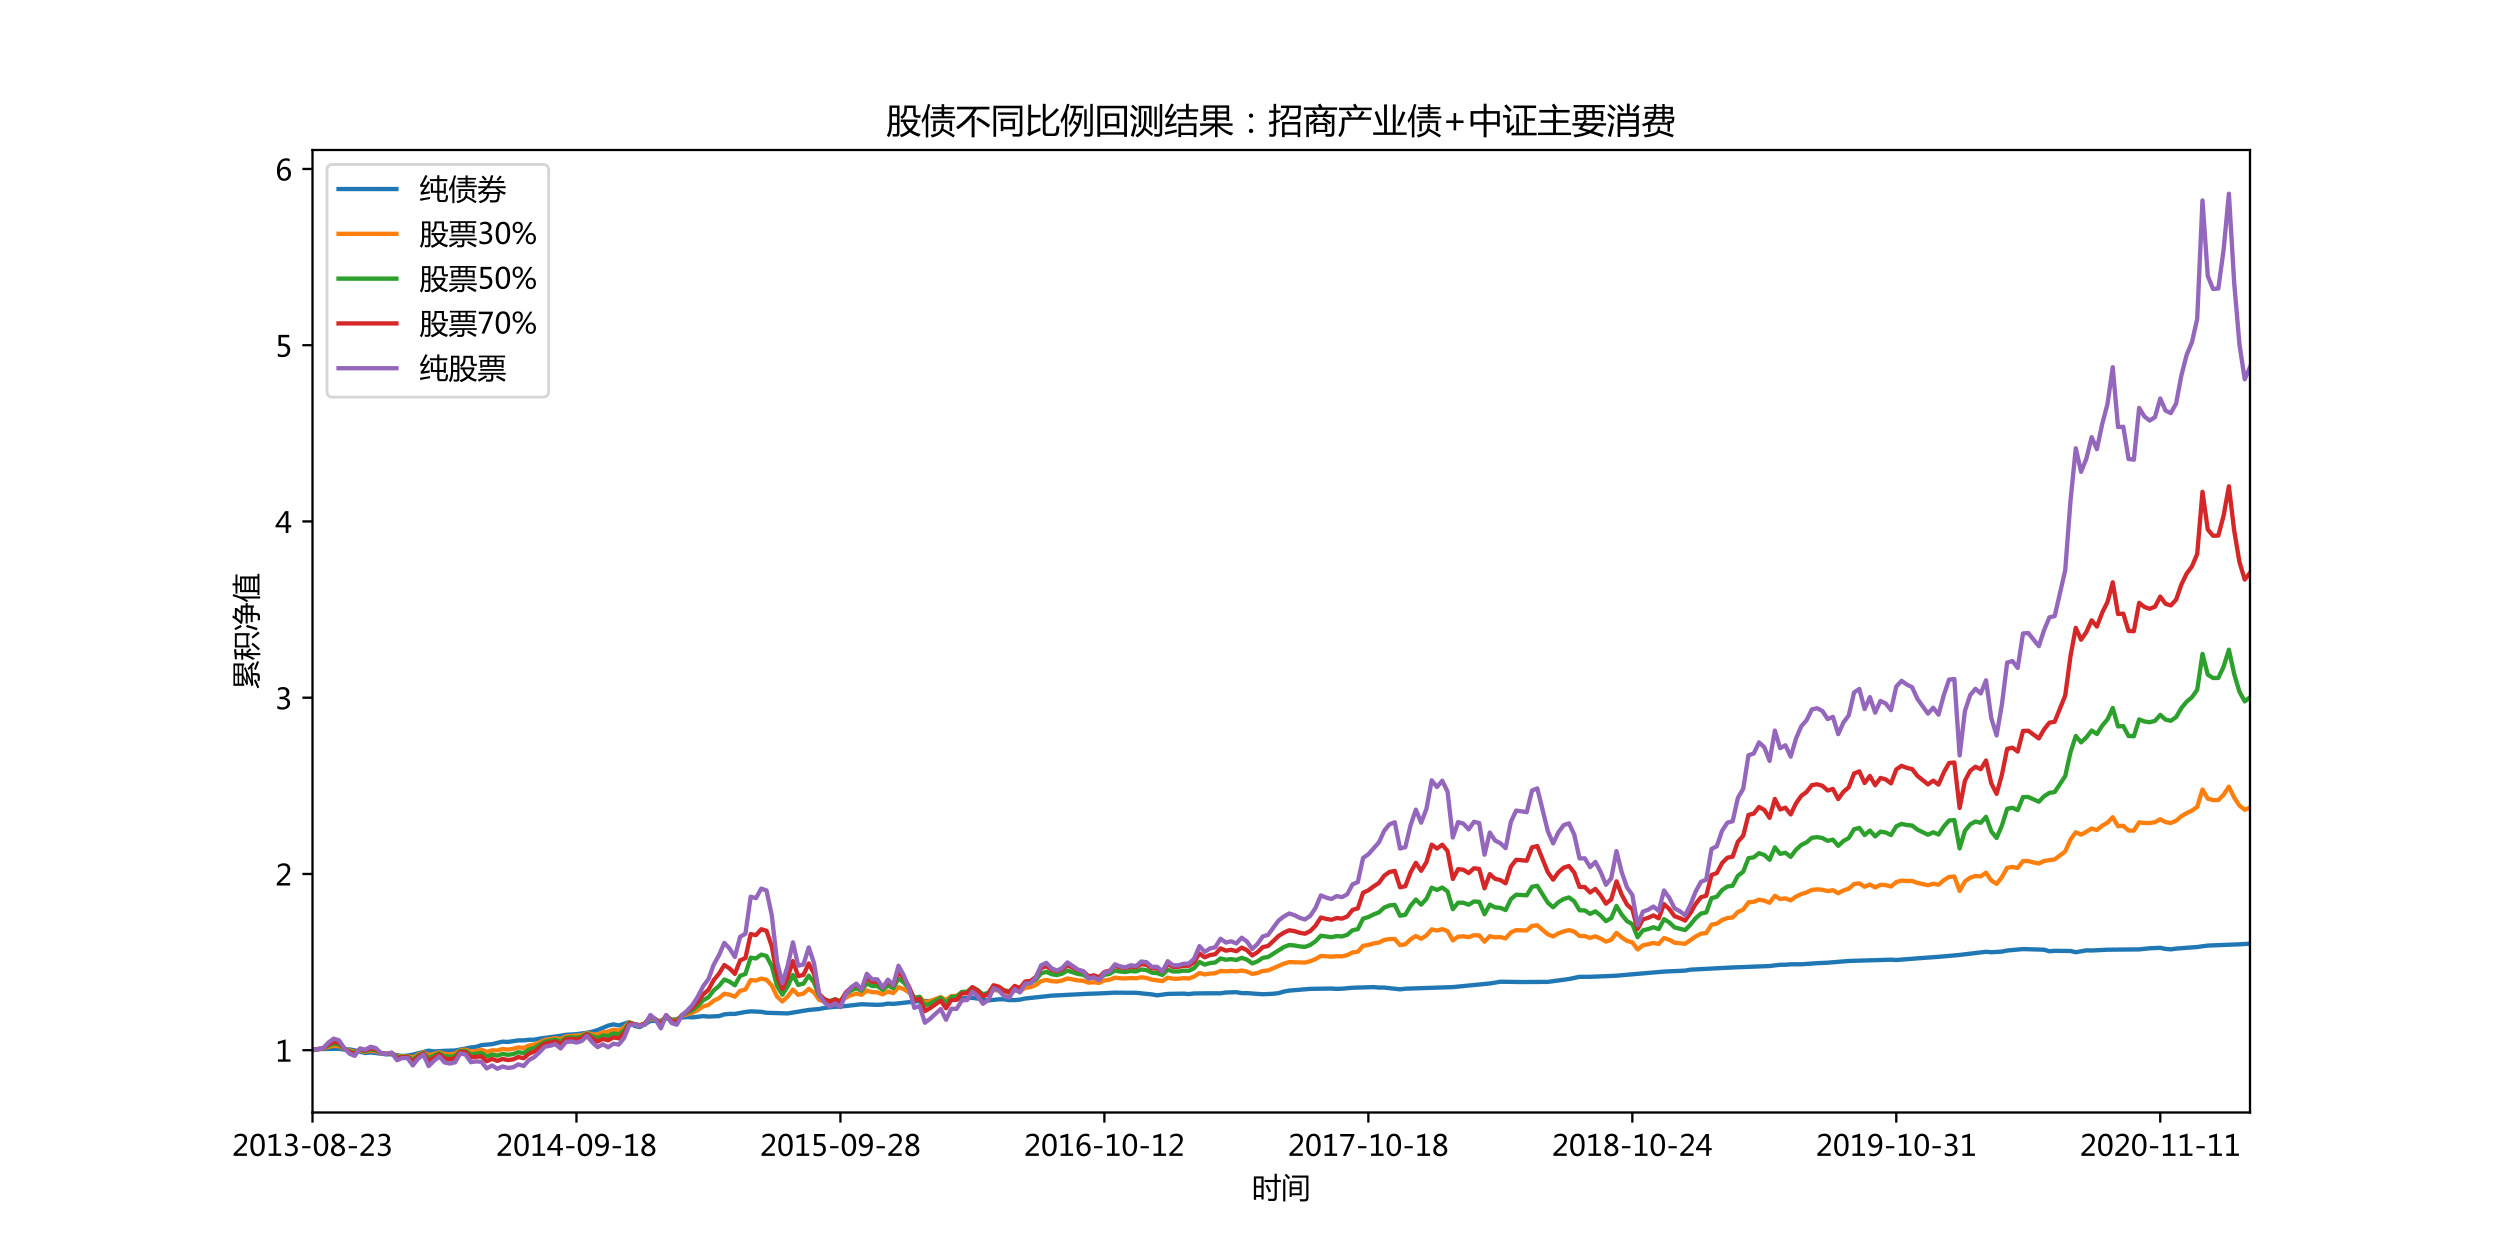 <?xml version="1.0" encoding="utf-8" standalone="no"?>
<!DOCTYPE svg PUBLIC "-//W3C//DTD SVG 1.1//EN"
  "http://www.w3.org/Graphics/SVG/1.1/DTD/svg11.dtd">
<!-- Created with matplotlib (http://matplotlib.org/) -->
<svg height="432pt" version="1.1" viewBox="0 0 864 432" width="864pt" xmlns="http://www.w3.org/2000/svg" xmlns:xlink="http://www.w3.org/1999/xlink">
 <defs>
  <style type="text/css">
*{stroke-linecap:butt;stroke-linejoin:round;}
  </style>
 </defs>
 <g id="figure_1">
  <g id="patch_1">
   <path d="M 0 432 
L 864 432 
L 864 0 
L 0 0 
z
" style="fill:#ffffff;"/>
  </g>
  <g id="axes_1">
   <g id="patch_2">
    <path d="M 108 384.48 
L 777.6 384.48 
L 777.6 51.84 
L 108 51.84 
z
" style="fill:#ffffff;"/>
   </g>
   <g id="matplotlib.axis_1">
    <g id="xtick_1">
     <g id="line2d_1">
      <defs>
       <path d="M 0 0 
L 0 3.5 
" id="m5a972b6d3c" style="stroke:#000000;stroke-width:0.8;"/>
      </defs>
      <g>
       <use style="stroke:#000000;stroke-width:0.8;" x="108" xlink:href="#m5a972b6d3c" y="384.48"/>
      </g>
     </g>
     <g id="text_1">
      <!-- 2013-08-23 -->
      <defs>
       <path d="M 51.172 0 
L 5.172 0 
L 5.172 8.297 
L 27.156 30.219 
Q 36.234 39.312 39.312 44.609 
Q 42.391 49.906 42.391 55.562 
Q 42.391 62.016 38.766 65.453 
Q 35.156 68.891 28.328 68.891 
Q 18.219 68.891 9.031 60.297 
L 9.031 70.016 
Q 17.969 76.906 29.828 76.906 
Q 40.047 76.906 45.953 71.391 
Q 51.859 65.875 51.859 56.547 
Q 51.859 49.516 48.062 42.75 
Q 44.281 35.984 33.734 25.531 
L 16.5 8.688 
L 16.5 8.5 
L 51.172 8.5 
z
" id="MicrosoftYaHei-32"/>
       <path d="M 4.438 36.328 
Q 4.438 56.344 11.078 66.625 
Q 17.719 76.906 30.328 76.906 
Q 54.344 76.906 54.344 38.141 
Q 54.344 19 47.578 8.859 
Q 40.828 -1.266 28.609 -1.266 
Q 17.094 -1.266 10.766 8.344 
Q 4.438 17.969 4.438 36.328 
z
M 14.203 36.766 
Q 14.203 6.641 29.5 6.641 
Q 44.531 6.641 44.531 37.25 
Q 44.531 68.953 29.781 68.953 
Q 14.203 68.953 14.203 36.766 
z
" id="MicrosoftYaHei-30"/>
       <path d="M 52.594 0 
L 9.234 0 
L 9.234 8.25 
L 26.172 8.25 
L 26.172 65.672 
L 8.797 60.641 
L 8.797 69.438 
L 35.688 77.25 
L 35.688 8.25 
L 52.594 8.25 
z
" id="MicrosoftYaHei-31"/>
       <path d="M 6.984 12.641 
Q 14.75 6.641 24.516 6.641 
Q 32.328 6.641 36.891 10.469 
Q 41.453 14.312 41.453 20.75 
Q 41.453 35.109 20.906 35.109 
L 14.594 35.109 
L 14.594 43.016 
L 20.609 43.016 
Q 38.812 43.016 38.812 56.5 
Q 38.812 68.953 24.906 68.953 
Q 16.938 68.953 9.906 63.578 
L 9.906 72.609 
Q 17.328 76.906 27.25 76.906 
Q 36.922 76.906 42.781 71.844 
Q 48.641 66.797 48.641 58.734 
Q 48.641 43.891 33.5 39.656 
L 33.5 39.453 
Q 41.703 38.578 46.453 33.672 
Q 51.219 28.766 51.219 21.438 
Q 51.219 11.234 43.875 4.984 
Q 36.531 -1.266 24.312 -1.266 
Q 13.578 -1.266 6.984 2.734 
z
" id="MicrosoftYaHei-33"/>
       <path d="M 36.375 26.266 
L 7.625 26.266 
L 7.625 33.641 
L 36.375 33.641 
z
" id="MicrosoftYaHei-2d"/>
       <path d="M 21.391 39.797 
Q 7.859 46.094 7.859 58.062 
Q 7.859 66.406 14.203 71.656 
Q 20.562 76.906 30.422 76.906 
Q 39.453 76.906 45.312 71.969 
Q 51.172 67.047 51.172 59.234 
Q 51.172 46.625 37.062 39.844 
L 37.062 39.656 
Q 53.609 33.688 53.609 19.344 
Q 53.609 9.906 46.797 4.312 
Q 39.984 -1.266 27.781 -1.266 
Q 17.781 -1.266 11.469 4.25 
Q 5.172 9.766 5.172 18.562 
Q 5.172 33.016 21.391 39.594 
z
M 41.5 58.109 
Q 41.5 63.188 38.328 66.109 
Q 35.156 69.047 29.734 69.047 
Q 24.656 69.047 21.094 65.984 
Q 17.531 62.938 17.531 58.203 
Q 17.531 48.734 29.391 43.797 
Q 41.5 48.828 41.5 58.109 
z
M 28.812 35.25 
Q 14.797 29.594 14.797 19.047 
Q 14.797 13.578 18.891 10.062 
Q 23 6.547 29.594 6.547 
Q 35.984 6.547 39.984 10.031 
Q 44 13.531 44 18.75 
Q 44 29.734 28.812 35.25 
z
" id="MicrosoftYaHei-38"/>
      </defs>
      <g transform="translate(80.217 399.474)scale(0.1 -0.1)">
       <use xlink:href="#MicrosoftYaHei-32"/>
       <use x="58.643" xlink:href="#MicrosoftYaHei-30"/>
       <use x="117.285" xlink:href="#MicrosoftYaHei-31"/>
       <use x="175.928" xlink:href="#MicrosoftYaHei-33"/>
       <use x="234.57" xlink:href="#MicrosoftYaHei-2d"/>
       <use x="277.832" xlink:href="#MicrosoftYaHei-30"/>
       <use x="336.475" xlink:href="#MicrosoftYaHei-38"/>
       <use x="395.117" xlink:href="#MicrosoftYaHei-2d"/>
       <use x="438.379" xlink:href="#MicrosoftYaHei-32"/>
       <use x="497.021" xlink:href="#MicrosoftYaHei-33"/>
      </g>
     </g>
    </g>
    <g id="xtick_2">
     <g id="line2d_2">
      <g>
       <use style="stroke:#000000;stroke-width:0.8;" x="199.226" xlink:href="#m5a972b6d3c" y="384.48"/>
      </g>
     </g>
     <g id="text_2">
      <!-- 2014-09-18 -->
      <defs>
       <path d="M 55.078 19.625 
L 45.406 19.625 
L 45.406 0 
L 36.141 0 
L 36.141 19.625 
L 0.875 19.625 
L 0.875 25.828 
L 34.328 75.641 
L 45.406 75.641 
L 45.406 27.203 
L 55.078 27.203 
z
M 36.141 27.203 
L 36.141 58.891 
Q 36.141 62.25 36.328 66.656 
L 36.141 66.656 
Q 35.453 64.797 33.25 60.844 
L 10.75 27.203 
z
" id="MicrosoftYaHei-34"/>
       <path d="M 9.031 10.25 
Q 15.281 6.641 22.516 6.641 
Q 32.672 6.641 38.25 14.641 
Q 43.844 22.656 43.844 37.406 
Q 43.75 37.312 43.656 37.406 
Q 38.672 27.938 26.906 27.938 
Q 17.391 27.938 11.141 34.469 
Q 4.891 41.016 4.891 51.469 
Q 4.891 62.594 11.719 69.75 
Q 18.562 76.906 29.438 76.906 
Q 40.719 76.906 47.062 68.047 
Q 53.422 59.188 53.422 42.234 
Q 53.422 21.297 45.219 10.016 
Q 37.016 -1.266 22.516 -1.266 
Q 14.547 -1.266 9.031 1.312 
z
M 14.547 52.688 
Q 14.547 45.062 18.453 40.594 
Q 22.359 36.141 29.25 36.141 
Q 35.203 36.141 39.25 40.203 
Q 43.312 44.281 43.312 50.094 
Q 43.312 58.25 39.281 63.594 
Q 35.25 68.953 28.656 68.953 
Q 22.562 68.953 18.547 64.312 
Q 14.547 59.672 14.547 52.688 
z
" id="MicrosoftYaHei-39"/>
      </defs>
      <g transform="translate(171.443 399.474)scale(0.1 -0.1)">
       <use xlink:href="#MicrosoftYaHei-32"/>
       <use x="58.643" xlink:href="#MicrosoftYaHei-30"/>
       <use x="117.285" xlink:href="#MicrosoftYaHei-31"/>
       <use x="175.928" xlink:href="#MicrosoftYaHei-34"/>
       <use x="234.57" xlink:href="#MicrosoftYaHei-2d"/>
       <use x="277.832" xlink:href="#MicrosoftYaHei-30"/>
       <use x="336.475" xlink:href="#MicrosoftYaHei-39"/>
       <use x="395.117" xlink:href="#MicrosoftYaHei-2d"/>
       <use x="438.379" xlink:href="#MicrosoftYaHei-31"/>
       <use x="497.021" xlink:href="#MicrosoftYaHei-38"/>
      </g>
     </g>
    </g>
    <g id="xtick_3">
     <g id="line2d_3">
      <g>
       <use style="stroke:#000000;stroke-width:0.8;" x="290.452" xlink:href="#m5a972b6d3c" y="384.48"/>
      </g>
     </g>
     <g id="text_3">
      <!-- 2015-09-28 -->
      <defs>
       <path d="M 8.641 11.625 
Q 16.266 6.641 24.516 6.641 
Q 32.328 6.641 37.109 11 
Q 41.891 15.375 41.891 22.609 
Q 41.891 29.891 37.031 33.891 
Q 32.172 37.891 22.953 37.891 
Q 18.5 37.891 10.984 37.203 
L 10.984 75.641 
L 48.188 75.641 
L 48.188 67.188 
L 19.875 67.188 
L 19.875 45.797 
Q 24.125 46.047 26.266 46.047 
Q 38.234 46.047 44.922 39.984 
Q 51.609 33.938 51.609 23.297 
Q 51.609 12.312 44.422 5.516 
Q 37.25 -1.266 24.609 -1.266 
Q 14.016 -1.266 8.641 1.859 
z
" id="MicrosoftYaHei-35"/>
      </defs>
      <g transform="translate(262.67 399.474)scale(0.1 -0.1)">
       <use xlink:href="#MicrosoftYaHei-32"/>
       <use x="58.643" xlink:href="#MicrosoftYaHei-30"/>
       <use x="117.285" xlink:href="#MicrosoftYaHei-31"/>
       <use x="175.928" xlink:href="#MicrosoftYaHei-35"/>
       <use x="234.57" xlink:href="#MicrosoftYaHei-2d"/>
       <use x="277.832" xlink:href="#MicrosoftYaHei-30"/>
       <use x="336.475" xlink:href="#MicrosoftYaHei-39"/>
       <use x="395.117" xlink:href="#MicrosoftYaHei-2d"/>
       <use x="438.379" xlink:href="#MicrosoftYaHei-32"/>
       <use x="497.021" xlink:href="#MicrosoftYaHei-38"/>
      </g>
     </g>
    </g>
    <g id="xtick_4">
     <g id="line2d_4">
      <g>
       <use style="stroke:#000000;stroke-width:0.8;" x="381.678" xlink:href="#m5a972b6d3c" y="384.48"/>
      </g>
     </g>
     <g id="text_4">
      <!-- 2016-10-12 -->
      <defs>
       <path d="M 49.703 65.922 
Q 43.797 68.953 37.359 68.953 
Q 27.547 68.953 21.578 60.406 
Q 15.625 51.859 15.531 37.062 
L 15.766 37.062 
Q 21.141 47.469 32.906 47.469 
Q 42.719 47.469 48.578 41.062 
Q 54.438 34.672 54.438 24.078 
Q 54.438 12.984 47.672 5.859 
Q 40.922 -1.266 30.422 -1.266 
Q 18.891 -1.266 12.328 7.734 
Q 5.766 16.75 5.766 33.297 
Q 5.766 53.328 14.375 65.109 
Q 23 76.906 37.062 76.906 
Q 45.125 76.906 49.703 74.703 
z
M 16.109 24.75 
Q 16.109 17.281 20.094 11.953 
Q 24.078 6.641 30.672 6.641 
Q 36.922 6.641 40.828 11.234 
Q 44.734 15.828 44.734 23.047 
Q 44.734 30.859 41.047 35.203 
Q 37.359 39.547 30.562 39.547 
Q 24.125 39.547 20.109 35.156 
Q 16.109 30.766 16.109 24.75 
z
" id="MicrosoftYaHei-36"/>
      </defs>
      <g transform="translate(353.896 399.474)scale(0.1 -0.1)">
       <use xlink:href="#MicrosoftYaHei-32"/>
       <use x="58.643" xlink:href="#MicrosoftYaHei-30"/>
       <use x="117.285" xlink:href="#MicrosoftYaHei-31"/>
       <use x="175.928" xlink:href="#MicrosoftYaHei-36"/>
       <use x="234.57" xlink:href="#MicrosoftYaHei-2d"/>
       <use x="277.832" xlink:href="#MicrosoftYaHei-31"/>
       <use x="336.475" xlink:href="#MicrosoftYaHei-30"/>
       <use x="395.117" xlink:href="#MicrosoftYaHei-2d"/>
       <use x="438.379" xlink:href="#MicrosoftYaHei-31"/>
       <use x="497.021" xlink:href="#MicrosoftYaHei-32"/>
      </g>
     </g>
    </g>
    <g id="xtick_5">
     <g id="line2d_5">
      <g>
       <use style="stroke:#000000;stroke-width:0.8;" x="472.905" xlink:href="#m5a972b6d3c" y="384.48"/>
      </g>
     </g>
     <g id="text_5">
      <!-- 2017-10-18 -->
      <defs>
       <path d="M 53.766 72.312 
L 24.172 0 
L 14.266 0 
L 42.391 67.188 
L 4.594 67.188 
L 4.594 75.641 
L 53.766 75.641 
z
" id="MicrosoftYaHei-37"/>
      </defs>
      <g transform="translate(445.122 399.474)scale(0.1 -0.1)">
       <use xlink:href="#MicrosoftYaHei-32"/>
       <use x="58.643" xlink:href="#MicrosoftYaHei-30"/>
       <use x="117.285" xlink:href="#MicrosoftYaHei-31"/>
       <use x="175.928" xlink:href="#MicrosoftYaHei-37"/>
       <use x="234.57" xlink:href="#MicrosoftYaHei-2d"/>
       <use x="277.832" xlink:href="#MicrosoftYaHei-31"/>
       <use x="336.475" xlink:href="#MicrosoftYaHei-30"/>
       <use x="395.117" xlink:href="#MicrosoftYaHei-2d"/>
       <use x="438.379" xlink:href="#MicrosoftYaHei-31"/>
       <use x="497.021" xlink:href="#MicrosoftYaHei-38"/>
      </g>
     </g>
    </g>
    <g id="xtick_6">
     <g id="line2d_6">
      <g>
       <use style="stroke:#000000;stroke-width:0.8;" x="564.131" xlink:href="#m5a972b6d3c" y="384.48"/>
      </g>
     </g>
     <g id="text_6">
      <!-- 2018-10-24 -->
      <g transform="translate(536.348 399.474)scale(0.1 -0.1)">
       <use xlink:href="#MicrosoftYaHei-32"/>
       <use x="58.643" xlink:href="#MicrosoftYaHei-30"/>
       <use x="117.285" xlink:href="#MicrosoftYaHei-31"/>
       <use x="175.928" xlink:href="#MicrosoftYaHei-38"/>
       <use x="234.57" xlink:href="#MicrosoftYaHei-2d"/>
       <use x="277.832" xlink:href="#MicrosoftYaHei-31"/>
       <use x="336.475" xlink:href="#MicrosoftYaHei-30"/>
       <use x="395.117" xlink:href="#MicrosoftYaHei-2d"/>
       <use x="438.379" xlink:href="#MicrosoftYaHei-32"/>
       <use x="497.021" xlink:href="#MicrosoftYaHei-34"/>
      </g>
     </g>
    </g>
    <g id="xtick_7">
     <g id="line2d_7">
      <g>
       <use style="stroke:#000000;stroke-width:0.8;" x="655.357" xlink:href="#m5a972b6d3c" y="384.48"/>
      </g>
     </g>
     <g id="text_7">
      <!-- 2019-10-31 -->
      <g transform="translate(627.574 399.474)scale(0.1 -0.1)">
       <use xlink:href="#MicrosoftYaHei-32"/>
       <use x="58.643" xlink:href="#MicrosoftYaHei-30"/>
       <use x="117.285" xlink:href="#MicrosoftYaHei-31"/>
       <use x="175.928" xlink:href="#MicrosoftYaHei-39"/>
       <use x="234.57" xlink:href="#MicrosoftYaHei-2d"/>
       <use x="277.832" xlink:href="#MicrosoftYaHei-31"/>
       <use x="336.475" xlink:href="#MicrosoftYaHei-30"/>
       <use x="395.117" xlink:href="#MicrosoftYaHei-2d"/>
       <use x="438.379" xlink:href="#MicrosoftYaHei-33"/>
       <use x="497.021" xlink:href="#MicrosoftYaHei-31"/>
      </g>
     </g>
    </g>
    <g id="xtick_8">
     <g id="line2d_8">
      <g>
       <use style="stroke:#000000;stroke-width:0.8;" x="746.583" xlink:href="#m5a972b6d3c" y="384.48"/>
      </g>
     </g>
     <g id="text_8">
      <!-- 2020-11-11 -->
      <g transform="translate(718.8 399.474)scale(0.1 -0.1)">
       <use xlink:href="#MicrosoftYaHei-32"/>
       <use x="58.643" xlink:href="#MicrosoftYaHei-30"/>
       <use x="117.285" xlink:href="#MicrosoftYaHei-32"/>
       <use x="175.928" xlink:href="#MicrosoftYaHei-30"/>
       <use x="234.57" xlink:href="#MicrosoftYaHei-2d"/>
       <use x="277.832" xlink:href="#MicrosoftYaHei-31"/>
       <use x="336.475" xlink:href="#MicrosoftYaHei-31"/>
       <use x="395.117" xlink:href="#MicrosoftYaHei-2d"/>
       <use x="438.379" xlink:href="#MicrosoftYaHei-31"/>
       <use x="497.021" xlink:href="#MicrosoftYaHei-31"/>
      </g>
     </g>
    </g>
    <g id="text_9">
     <!-- 时间 -->
     <defs>
      <path d="M 5.375 73.875 
L 39.062 73.875 
L 39.062 -5.719 
L 31.344 -5.719 
L 31.344 2.391 
L 13.094 2.391 
L 13.094 -6.891 
L 5.375 -6.891 
z
M 42.281 61.578 
L 76.953 61.578 
L 76.953 83.156 
L 84.766 83.156 
L 84.766 61.578 
L 98.641 61.578 
L 98.641 54.344 
L 84.766 54.344 
L 84.766 1.812 
Q 84.766 -11.281 72.266 -11.281 
Q 66.609 -11.281 55.672 -10.984 
Q 55.172 -7.469 54.109 -2.781 
Q 64.359 -3.562 70.125 -3.562 
Q 76.953 -3.562 76.953 3.375 
L 76.953 54.344 
L 42.281 54.344 
z
M 13.094 9.625 
L 31.344 9.625 
L 31.344 34.906 
L 13.094 34.906 
z
M 31.344 66.656 
L 13.094 66.656 
L 13.094 41.938 
L 31.344 41.938 
z
M 53.219 44.969 
Q 61.031 30.719 65.047 22.219 
Q 62.5 21.047 57.234 18.312 
Q 53.422 27.594 46.297 41.453 
z
" id="MicrosoftYaHei-65f6"/>
      <path d="M 29.109 56.984 
L 70.516 56.984 
L 70.516 8.641 
L 36.141 8.641 
L 36.141 2.594 
L 29.109 2.594 
z
M 37.312 69.578 
L 37.312 76.906 
L 93.953 76.906 
L 93.953 -0.438 
Q 93.953 -12.75 79.984 -12.75 
Q 74.312 -12.75 65.141 -12.547 
Q 64.75 -9.625 63.578 -4.641 
Q 71.688 -5.219 79 -5.219 
Q 86.328 -5.219 86.328 1.906 
L 86.328 69.578 
z
M 6.547 63.812 
L 14.156 63.812 
L 14.156 -12.75 
L 6.547 -12.75 
z
M 36.141 15.578 
L 63.484 15.578 
L 63.484 29.438 
L 36.141 29.438 
z
M 63.484 50.047 
L 36.141 50.047 
L 36.141 36.375 
L 63.484 36.375 
z
M 11.625 78.172 
L 17.188 83.156 
Q 24.609 76.125 30.953 69.484 
L 24.609 63.922 
Q 18.656 70.953 11.625 78.172 
z
" id="MicrosoftYaHei-95f4"/>
     </defs>
     <g transform="translate(432.8 413.953)scale(0.1 -0.1)">
      <use xlink:href="#MicrosoftYaHei-65f6"/>
      <use x="100" xlink:href="#MicrosoftYaHei-95f4"/>
     </g>
    </g>
   </g>
   <g id="matplotlib.axis_2">
    <g id="ytick_1">
     <g id="line2d_9">
      <defs>
       <path d="M 0 0 
L -3.5 0 
" id="me955a58bdb" style="stroke:#000000;stroke-width:0.8;"/>
      </defs>
      <g>
       <use style="stroke:#000000;stroke-width:0.8;" x="108" xlink:href="#me955a58bdb" y="362.946"/>
      </g>
     </g>
     <g id="text_10">
      <!-- 1 -->
      <g transform="translate(95.136 366.943)scale(0.1 -0.1)">
       <use xlink:href="#MicrosoftYaHei-31"/>
      </g>
     </g>
    </g>
    <g id="ytick_2">
     <g id="line2d_10">
      <g>
       <use style="stroke:#000000;stroke-width:0.8;" x="108" xlink:href="#me955a58bdb" y="302.035"/>
      </g>
     </g>
     <g id="text_11">
      <!-- 2 -->
      <g transform="translate(95.136 306.032)scale(0.1 -0.1)">
       <use xlink:href="#MicrosoftYaHei-32"/>
      </g>
     </g>
    </g>
    <g id="ytick_3">
     <g id="line2d_11">
      <g>
       <use style="stroke:#000000;stroke-width:0.8;" x="108" xlink:href="#me955a58bdb" y="241.123"/>
      </g>
     </g>
     <g id="text_12">
      <!-- 3 -->
      <g transform="translate(95.136 245.12)scale(0.1 -0.1)">
       <use xlink:href="#MicrosoftYaHei-33"/>
      </g>
     </g>
    </g>
    <g id="ytick_4">
     <g id="line2d_12">
      <g>
       <use style="stroke:#000000;stroke-width:0.8;" x="108" xlink:href="#me955a58bdb" y="180.211"/>
      </g>
     </g>
     <g id="text_13">
      <!-- 4 -->
      <g transform="translate(95.136 184.208)scale(0.1 -0.1)">
       <use xlink:href="#MicrosoftYaHei-34"/>
      </g>
     </g>
    </g>
    <g id="ytick_5">
     <g id="line2d_13">
      <g>
       <use style="stroke:#000000;stroke-width:0.8;" x="108" xlink:href="#me955a58bdb" y="119.3"/>
      </g>
     </g>
     <g id="text_14">
      <!-- 5 -->
      <g transform="translate(95.136 123.297)scale(0.1 -0.1)">
       <use xlink:href="#MicrosoftYaHei-35"/>
      </g>
     </g>
    </g>
    <g id="ytick_6">
     <g id="line2d_14">
      <g>
       <use style="stroke:#000000;stroke-width:0.8;" x="108" xlink:href="#me955a58bdb" y="58.388"/>
      </g>
     </g>
     <g id="text_15">
      <!-- 6 -->
      <g transform="translate(95.136 62.385)scale(0.1 -0.1)">
       <use xlink:href="#MicrosoftYaHei-36"/>
      </g>
     </g>
    </g>
    <g id="text_16">
     <!-- 累积净值 -->
     <defs>
      <path d="M 71.094 31.109 
Q 84.766 19.969 92.875 12.062 
L 87.5 6.594 
Q 83.688 10.547 79.641 14.406 
Q 67.719 13.922 55.562 13.375 
L 55.562 0.344 
Q 55.562 -11.766 43.359 -11.766 
Q 37.109 -11.766 29.391 -11.672 
Q 28.812 -7.766 27.938 -3.562 
Q 35.453 -4.25 41.406 -4.25 
Q 47.953 -4.25 47.953 2.875 
L 47.953 13.031 
Q 34.859 12.406 21.484 11.766 
Q 17.188 11.578 13.188 10.984 
L 10.547 18.406 
Q 16.5 19.094 23.922 21.922 
Q 33.938 25.781 45.562 31 
Q 33.406 30.609 23.922 30.031 
Q 19.234 29.734 16.891 29.438 
L 14.359 35.891 
Q 19.234 36.859 24.219 39.109 
Q 30.766 42.047 37.156 45.453 
L 18.844 45.453 
L 18.844 42.625 
L 11.422 42.625 
L 11.422 79.734 
L 88.672 79.734 
L 88.672 42.625 
L 81.25 42.625 
L 81.25 45.453 
L 48.828 45.453 
Q 38.031 39.984 27.547 35.5 
Q 40.328 35.844 57.328 36.469 
Q 64.062 39.656 71.297 43.312 
L 76.375 38.031 
Q 53.031 27 28.516 17.922 
Q 53.172 19 73.188 20.266 
Q 69.625 23.438 65.922 26.516 
z
M 53.609 51.125 
L 81.25 51.125 
L 81.25 60.016 
L 53.609 60.016 
z
M 18.844 51.125 
L 46.391 51.125 
L 46.391 60.016 
L 18.844 60.016 
z
M 81.25 74.078 
L 53.609 74.078 
L 53.609 65.281 
L 81.25 65.281 
z
M 18.844 65.281 
L 46.391 65.281 
L 46.391 74.078 
L 18.844 74.078 
z
M 29.594 8.938 
L 33.984 2.875 
Q 19.734 -4.25 5.953 -9.625 
Q 4.5 -6.594 2.547 -3.078 
Q 17.094 2.594 29.594 8.938 
z
M 69.234 8.547 
Q 83.797 3.656 97.172 -2.297 
L 94.141 -8.938 
Q 81.062 -2.984 65.922 2.094 
z
" id="MicrosoftYaHei-7d2f"/>
      <path d="M 43.953 74.75 
L 93.359 74.75 
L 93.359 23.875 
L 85.938 23.875 
L 85.938 28.562 
L 51.375 28.562 
L 51.375 23.875 
L 43.953 23.875 
z
M 1.375 13.328 
Q 10.453 27 16.5 46.047 
L 1.859 46.047 
L 1.859 52.875 
L 17.484 52.875 
L 17.484 68.406 
Q 11.141 67.922 3.812 67.438 
Q 3.328 70.953 2.344 74.562 
Q 22.266 75.641 37.109 77.781 
L 38.875 70.359 
Q 32.906 69.672 24.703 69 
L 24.703 52.875 
L 39.266 52.875 
L 39.266 46.047 
L 24.703 46.047 
L 24.703 32.281 
L 28.609 35.891 
Q 34.578 30.031 41.312 22.516 
L 35.75 17.625 
Q 30.469 24.078 24.703 30.219 
L 24.703 -13.328 
L 17.484 -13.328 
L 17.484 30.125 
Q 12.203 15.578 4.781 4.938 
Q 3.219 9.234 1.375 13.328 
z
M 85.938 68.109 
L 51.375 68.109 
L 51.375 35.203 
L 85.938 35.203 
z
M 54.297 17.625 
L 60.75 13.031 
Q 49.609 -1.031 39.359 -11.859 
Q 37.016 -9.328 33.797 -6.5 
Q 45.703 5.516 54.297 17.625 
z
M 74.609 12.938 
L 80.672 17.141 
Q 89.656 6.891 99.312 -5.812 
L 92.484 -10.984 
Q 83.891 1.703 74.609 12.938 
z
" id="MicrosoftYaHei-79ef"/>
      <path d="M 31.453 19.969 
L 55.859 19.969 
L 55.859 30.422 
L 26.656 30.422 
L 26.656 37.453 
L 55.859 37.453 
L 55.859 47.797 
L 33.203 47.797 
L 33.203 51.516 
Q 31.391 49.656 29.594 47.906 
Q 27.938 49.656 24.312 53.375 
Q 36.719 65.094 47.656 83.641 
L 55.078 81.688 
Q 53.125 78.125 51.031 74.75 
L 80.375 74.75 
L 80.375 68.219 
L 69.047 54.641 
L 89.062 54.641 
L 89.062 37.453 
L 97.953 37.453 
L 97.953 30.422 
L 89.062 30.422 
L 89.062 9.125 
L 81.641 9.125 
L 81.641 13.141 
L 63.484 13.141 
L 63.484 0.047 
Q 63.484 -11.969 51.172 -12.062 
Q 44.734 -12.062 38.875 -12.062 
Q 38.188 -7.859 37.312 -3.953 
Q 43.453 -4.641 49.422 -4.641 
Q 55.859 -4.641 55.859 1.812 
L 55.859 13.141 
L 31.453 13.141 
z
M 70.906 68.016 
L 46.625 68.016 
Q 41.703 60.891 36.078 54.641 
L 60.109 54.641 
z
M 14.453 36.469 
Q 17.969 34.719 21.781 33.156 
Q 16.609 15.484 11.141 -3.766 
L 3.219 -0.734 
Q 9.969 18.109 14.453 36.469 
z
M 63.484 19.969 
L 81.641 19.969 
L 81.641 30.422 
L 63.484 30.422 
z
M 10.359 76.422 
Q 16.609 65.672 21.969 54.828 
Q 17.969 52.688 14.656 51.125 
Q 9.672 62.359 4 73.094 
z
M 81.641 47.797 
L 63.484 47.797 
L 63.484 37.453 
L 81.641 37.453 
z
" id="MicrosoftYaHei-51c0"/>
      <path d="M 25.297 -3.375 
L 35.156 -3.375 
L 35.156 57.078 
L 58.203 57.078 
L 58.203 65.969 
L 29.891 65.969 
L 29.891 72.609 
L 58.203 72.609 
L 58.203 82.953 
L 65.625 82.953 
L 65.625 72.609 
L 96.391 72.609 
L 96.391 65.969 
L 65.625 65.969 
L 65.625 57.078 
L 89.266 57.078 
L 89.266 -3.375 
L 98.531 -3.375 
L 98.531 -10.016 
L 25.297 -10.016 
z
M 1.078 35.109 
Q 14.156 54.641 21.391 82.469 
L 28.609 80.328 
Q 24.703 67.719 20.125 56.688 
L 20.125 -12.75 
L 12.984 -12.75 
L 12.984 41.656 
Q 8.797 33.844 4.109 27.094 
Q 2.734 31.203 1.078 35.109 
z
M 42.391 -3.375 
L 82.031 -3.375 
L 82.031 5.516 
L 42.391 5.516 
z
M 82.031 50.641 
L 42.391 50.641 
L 42.391 41.844 
L 82.031 41.844 
z
M 42.391 26.812 
L 82.031 26.812 
L 82.031 35.594 
L 42.391 35.594 
z
M 42.391 11.766 
L 82.031 11.766 
L 82.031 20.562 
L 42.391 20.562 
z
" id="MicrosoftYaHei-503c"/>
     </defs>
     <g transform="translate(88.65 238.16)rotate(-90)scale(0.1 -0.1)">
      <use xlink:href="#MicrosoftYaHei-7d2f"/>
      <use x="100" xlink:href="#MicrosoftYaHei-79ef"/>
      <use x="200" xlink:href="#MicrosoftYaHei-51c0"/>
      <use x="300" xlink:href="#MicrosoftYaHei-503c"/>
     </g>
    </g>
   </g>
   <g id="line2d_15">
    <path clip-path="url(#pc21a3580bc)" d="M 108 362.946 
L 109.825 362.563 
L 117.123 362.453 
L 118.947 362.727 
L 120.772 362.672 
L 122.596 363.001 
L 126.245 363.932 
L 128.07 363.713 
L 133.543 364.371 
L 135.368 364.371 
L 139.017 364.973 
L 140.841 364.809 
L 142.666 364.48 
L 148.14 363.111 
L 149.964 363.385 
L 153.613 363.165 
L 157.262 363.056 
L 162.736 362.015 
L 164.56 361.796 
L 166.385 361.193 
L 170.034 360.865 
L 173.683 359.988 
L 175.507 360.098 
L 179.156 359.55 
L 180.981 359.55 
L 182.805 359.331 
L 184.63 359.331 
L 186.454 358.948 
L 193.753 357.962 
L 195.577 357.633 
L 199.226 357.414 
L 202.875 356.921 
L 204.7 356.537 
L 206.524 355.99 
L 210.173 354.456 
L 211.998 354.018 
L 213.822 354.401 
L 217.471 353.251 
L 219.296 354.565 
L 221.12 354.949 
L 224.769 352.867 
L 228.419 352.758 
L 230.243 351.936 
L 232.068 352.429 
L 233.892 352.21 
L 235.717 351.662 
L 237.541 351.498 
L 239.366 351.608 
L 243.015 351.169 
L 244.839 351.334 
L 248.488 351.169 
L 250.313 350.567 
L 252.137 350.402 
L 253.962 350.402 
L 257.611 349.745 
L 259.435 349.526 
L 263.084 349.69 
L 264.909 350.019 
L 272.207 350.238 
L 279.505 349.033 
L 283.154 348.704 
L 284.979 348.321 
L 288.628 347.938 
L 290.452 347.883 
L 297.75 347.061 
L 303.224 347.28 
L 305.049 347.171 
L 306.873 346.842 
L 308.698 346.952 
L 317.82 345.966 
L 321.469 345.966 
L 334.241 344.925 
L 336.065 344.87 
L 339.714 345.363 
L 341.539 345.746 
L 345.188 345.363 
L 347.013 345.363 
L 348.837 345.637 
L 350.662 345.637 
L 352.486 345.473 
L 354.311 345.089 
L 363.433 344.103 
L 376.205 343.446 
L 379.854 343.336 
L 385.328 343.062 
L 392.626 343.117 
L 398.099 343.665 
L 399.924 343.994 
L 403.573 343.501 
L 409.046 343.391 
L 410.871 343.555 
L 412.695 343.336 
L 418.169 343.282 
L 421.818 343.282 
L 423.643 343.008 
L 427.292 342.898 
L 429.116 343.227 
L 430.941 343.227 
L 436.414 343.61 
L 440.063 343.446 
L 441.888 343.227 
L 443.712 342.679 
L 445.537 342.35 
L 452.835 341.748 
L 460.133 341.638 
L 461.957 341.748 
L 463.782 341.693 
L 467.431 341.364 
L 474.729 341.145 
L 476.554 341.31 
L 478.378 341.31 
L 483.852 341.912 
L 485.676 341.693 
L 502.097 341.145 
L 514.869 339.885 
L 518.518 339.283 
L 525.816 339.392 
L 534.938 339.338 
L 542.237 338.352 
L 545.886 337.585 
L 549.535 337.585 
L 555.008 337.366 
L 558.657 337.201 
L 562.306 336.873 
L 575.078 335.777 
L 582.376 335.448 
L 584.201 335.12 
L 598.797 334.353 
L 611.568 333.86 
L 615.217 333.422 
L 617.042 333.422 
L 618.866 333.257 
L 622.516 333.257 
L 627.989 332.874 
L 631.638 332.71 
L 638.936 332.107 
L 653.532 331.669 
L 655.357 331.778 
L 664.48 331.066 
L 669.953 330.683 
L 673.602 330.354 
L 677.251 330.026 
L 686.374 328.93 
L 688.198 329.094 
L 691.847 328.875 
L 693.672 328.492 
L 697.321 328.163 
L 699.146 327.999 
L 706.444 328.218 
L 708.268 328.766 
L 710.093 328.601 
L 715.566 328.656 
L 717.391 329.094 
L 721.04 328.437 
L 722.864 328.492 
L 728.338 328.218 
L 739.285 328.108 
L 742.934 327.725 
L 746.583 327.561 
L 748.408 327.944 
L 750.232 328.108 
L 752.057 327.834 
L 759.355 327.287 
L 763.004 326.794 
L 773.951 326.356 
L 777.6 326.136 
L 777.6 326.136 
" style="fill:none;stroke:#1f77b4;stroke-linecap:square;stroke-width:1.5;"/>
   </g>
   <g id="line2d_16">
    <path clip-path="url(#pc21a3580bc)" d="M 108 362.946 
L 109.825 362.568 
L 111.649 362.431 
L 113.474 361.785 
L 115.298 361.405 
L 117.123 361.556 
L 118.947 362.498 
L 122.596 363.515 
L 124.421 363.074 
L 126.245 363.514 
L 128.07 363.059 
L 129.894 363.354 
L 131.719 363.999 
L 133.543 364.267 
L 135.368 364.112 
L 137.192 365.08 
L 139.017 365.089 
L 140.841 364.974 
L 142.666 365.524 
L 144.49 364.457 
L 146.315 363.683 
L 148.14 364.623 
L 149.964 364.24 
L 151.789 363.647 
L 153.613 364.253 
L 155.438 364.337 
L 157.262 364.168 
L 159.087 362.939 
L 160.911 362.758 
L 162.736 363.425 
L 164.56 363.185 
L 166.385 362.819 
L 168.209 363.49 
L 170.034 362.993 
L 171.858 363.038 
L 173.683 362.521 
L 175.507 362.761 
L 177.332 362.465 
L 179.156 361.98 
L 180.981 362.165 
L 182.805 361.336 
L 184.63 361.007 
L 188.279 359.447 
L 191.928 358.798 
L 193.753 359.106 
L 195.577 358.184 
L 201.051 357.761 
L 202.875 357.023 
L 204.7 357.433 
L 206.524 357.577 
L 208.349 356.747 
L 210.173 356.54 
L 211.998 355.842 
L 213.822 356.204 
L 215.647 355.114 
L 217.471 353.294 
L 219.296 354.135 
L 221.12 354.537 
L 222.945 353.642 
L 224.769 351.946 
L 226.594 352.435 
L 228.419 353.252 
L 230.243 351.304 
L 232.068 352.461 
L 233.892 352.487 
L 235.717 351.099 
L 239.366 349.988 
L 241.19 349.01 
L 243.015 347.835 
L 244.839 347.278 
L 246.664 345.87 
L 248.488 344.96 
L 250.313 343.429 
L 252.137 343.759 
L 253.962 344.48 
L 255.786 342.44 
L 257.611 341.969 
L 259.435 338.694 
L 261.26 338.887 
L 263.084 338.196 
L 264.909 338.605 
L 266.734 340.585 
L 268.558 344.437 
L 270.383 346.101 
L 272.207 344.404 
L 274.032 342.001 
L 275.856 343.811 
L 277.681 343.368 
L 279.505 341.741 
L 281.33 343.031 
L 283.154 345.614 
L 284.979 346.132 
L 286.803 346.367 
L 288.628 345.917 
L 290.452 346.274 
L 292.277 344.755 
L 294.101 343.937 
L 295.926 343.388 
L 297.75 343.809 
L 299.575 342.324 
L 301.399 342.908 
L 303.224 342.946 
L 305.049 343.663 
L 306.873 342.639 
L 308.698 343.234 
L 310.522 341.167 
L 312.347 341.85 
L 314.171 343.003 
L 315.996 344.849 
L 317.82 344.549 
L 319.645 346.396 
L 321.469 345.934 
L 325.118 344.606 
L 326.943 345.645 
L 328.767 344.264 
L 330.592 344.157 
L 332.416 343.062 
L 334.241 343.022 
L 336.065 342.091 
L 337.89 342.746 
L 339.714 343.731 
L 341.539 343.603 
L 343.363 342.192 
L 345.188 342.3 
L 347.013 342.897 
L 348.837 343.241 
L 350.662 342.347 
L 352.486 342.571 
L 354.311 341.374 
L 356.135 341.171 
L 357.96 340.462 
L 359.784 339.086 
L 361.609 338.673 
L 363.433 339.074 
L 365.258 339.209 
L 367.082 338.85 
L 368.907 338.16 
L 372.556 338.83 
L 374.38 338.956 
L 376.205 339.616 
L 378.029 339.466 
L 379.854 339.692 
L 381.678 338.844 
L 383.503 338.568 
L 385.328 337.884 
L 387.152 338.09 
L 388.977 338.142 
L 390.801 338.016 
L 392.626 338.094 
L 394.45 337.757 
L 396.275 337.992 
L 398.099 338.57 
L 401.748 339.066 
L 403.573 337.884 
L 405.397 338.243 
L 407.222 338.241 
L 409.046 338.048 
L 410.871 338.148 
L 412.695 337.505 
L 414.52 336.262 
L 416.344 336.763 
L 418.169 336.474 
L 419.993 336.363 
L 421.818 335.56 
L 423.643 335.698 
L 425.467 335.544 
L 427.292 335.7 
L 429.116 335.416 
L 430.941 335.763 
L 432.765 336.582 
L 434.59 336.275 
L 436.414 335.574 
L 438.239 335.388 
L 441.888 333.818 
L 443.712 333.025 
L 445.537 332.493 
L 449.186 332.612 
L 451.01 332.657 
L 452.835 332.19 
L 454.659 331.447 
L 456.484 330.377 
L 460.133 330.636 
L 461.957 330.474 
L 463.782 330.518 
L 465.607 330.099 
L 467.431 329.167 
L 469.256 328.937 
L 471.08 326.874 
L 472.905 326.58 
L 474.729 326.052 
L 476.554 325.739 
L 478.378 324.846 
L 480.203 324.548 
L 482.027 324.522 
L 483.852 326.639 
L 485.676 326.355 
L 487.501 324.631 
L 489.325 323.486 
L 491.15 324.434 
L 492.974 323.297 
L 494.799 321.189 
L 496.623 321.593 
L 498.448 321.115 
L 500.272 321.795 
L 502.097 325.01 
L 503.922 323.721 
L 505.746 323.596 
L 507.571 323.886 
L 509.395 323.225 
L 511.22 323.271 
L 513.044 325.439 
L 514.869 323.543 
L 516.693 323.93 
L 518.518 323.863 
L 520.342 324.299 
L 522.167 322.245 
L 523.991 321.449 
L 527.64 321.565 
L 529.465 319.974 
L 531.289 319.809 
L 534.938 322.9 
L 536.763 323.646 
L 538.587 322.56 
L 540.412 321.907 
L 542.237 321.432 
L 544.061 321.981 
L 545.886 323.469 
L 547.71 323.511 
L 549.535 324.142 
L 551.359 323.599 
L 553.184 324.366 
L 555.008 325.412 
L 556.833 324.814 
L 558.657 322.408 
L 560.482 323.985 
L 562.306 325.176 
L 564.131 325.685 
L 565.955 328.132 
L 567.78 326.69 
L 569.604 326.338 
L 571.429 325.869 
L 573.253 326.221 
L 575.078 324.185 
L 576.902 324.79 
L 578.727 325.798 
L 582.376 326.175 
L 586.025 323.641 
L 587.85 322.686 
L 589.674 322.451 
L 591.499 319.55 
L 593.323 319.236 
L 595.148 317.964 
L 596.972 317.284 
L 598.797 317.08 
L 600.621 315.174 
L 602.446 314.354 
L 604.27 311.847 
L 606.095 311.668 
L 607.919 310.927 
L 609.744 311.266 
L 611.568 311.994 
L 613.393 309.591 
L 615.217 310.701 
L 617.042 310.498 
L 618.866 311.158 
L 620.691 309.861 
L 622.516 308.992 
L 624.34 308.439 
L 626.165 307.551 
L 627.989 307.371 
L 629.814 307.508 
L 631.638 307.957 
L 633.463 307.655 
L 635.287 308.686 
L 637.112 307.721 
L 638.936 307.126 
L 640.761 305.527 
L 642.585 305.285 
L 644.41 306.47 
L 646.234 305.678 
L 648.059 306.721 
L 649.883 305.781 
L 651.708 305.906 
L 653.532 306.355 
L 655.357 304.853 
L 657.181 304.33 
L 659.006 304.479 
L 660.831 304.454 
L 662.655 305.13 
L 666.304 305.936 
L 668.129 305.43 
L 669.953 305.759 
L 671.778 304.196 
L 673.602 303.06 
L 675.427 302.922 
L 677.251 307.909 
L 679.076 304.619 
L 680.9 303.321 
L 682.725 302.737 
L 684.549 302.869 
L 686.374 301.606 
L 688.198 304.307 
L 690.023 305.47 
L 691.847 303.15 
L 693.672 299.919 
L 695.496 299.621 
L 697.321 299.976 
L 699.146 297.568 
L 700.97 297.591 
L 702.795 298.067 
L 704.619 298.427 
L 706.444 297.549 
L 710.093 297.009 
L 713.742 294.24 
L 715.566 290.135 
L 717.391 287.623 
L 719.215 288.453 
L 721.04 287.47 
L 722.864 286.342 
L 724.689 286.856 
L 726.513 285.368 
L 728.338 284.337 
L 730.162 282.437 
L 731.987 285.524 
L 733.811 285.4 
L 735.636 287.028 
L 737.46 287.061 
L 739.285 284.203 
L 741.11 284.416 
L 742.934 284.443 
L 744.759 284.153 
L 746.583 283.125 
L 748.408 284.135 
L 750.232 284.416 
L 752.057 283.65 
L 753.881 282.088 
L 755.706 281.01 
L 757.53 280.156 
L 759.355 278.846 
L 761.179 272.856 
L 763.004 276.012 
L 764.828 276.506 
L 766.653 276.522 
L 768.477 274.669 
L 770.302 271.881 
L 772.126 275.622 
L 773.951 278.39 
L 775.775 279.859 
L 777.6 279.126 
L 777.6 279.126 
" style="fill:none;stroke:#ff7f0e;stroke-linecap:square;stroke-width:1.5;"/>
   </g>
   <g id="line2d_17">
    <path clip-path="url(#pc21a3580bc)" d="M 108 362.946 
L 109.825 362.571 
L 111.649 362.38 
L 113.474 361.373 
L 115.298 360.706 
L 117.123 360.963 
L 118.947 362.375 
L 120.772 363.334 
L 122.596 363.886 
L 124.421 362.826 
L 126.245 363.268 
L 128.07 362.654 
L 129.894 363.002 
L 131.719 363.973 
L 133.543 364.237 
L 135.368 363.98 
L 137.192 365.413 
L 139.017 365.209 
L 140.841 365.127 
L 142.666 366.257 
L 144.49 364.818 
L 146.315 363.859 
L 148.14 365.673 
L 151.789 363.998 
L 153.613 365.034 
L 155.438 365.208 
L 157.262 364.964 
L 159.087 363.188 
L 160.911 363.177 
L 162.736 364.421 
L 166.385 363.955 
L 168.209 365.12 
L 170.034 364.45 
L 171.858 364.834 
L 173.683 364.234 
L 175.507 364.555 
L 177.332 364.28 
L 179.156 363.631 
L 180.981 363.931 
L 182.805 362.723 
L 184.63 362.188 
L 188.279 360.016 
L 191.928 359.303 
L 193.753 359.954 
L 195.577 358.648 
L 197.402 358.509 
L 199.226 358.624 
L 201.051 358.239 
L 202.875 357.197 
L 204.7 358.132 
L 206.524 358.725 
L 208.349 357.856 
L 210.173 358.009 
L 211.998 357.149 
L 213.822 357.496 
L 215.647 356.063 
L 217.471 353.455 
L 221.12 354.397 
L 222.945 353.638 
L 224.769 351.472 
L 226.594 352.287 
L 228.419 353.724 
L 230.243 351.025 
L 232.068 352.624 
L 233.892 352.816 
L 235.717 350.877 
L 239.366 349.051 
L 241.19 347.551 
L 243.015 345.71 
L 244.839 344.64 
L 246.664 342.287 
L 248.488 340.75 
L 250.313 338.524 
L 252.137 339.247 
L 253.962 340.519 
L 255.786 337.228 
L 257.611 336.606 
L 259.435 330.961 
L 261.26 331.223 
L 263.084 329.918 
L 264.909 330.388 
L 266.734 333.941 
L 268.558 340.764 
L 270.383 343.771 
L 272.207 340.878 
L 274.032 336.943 
L 275.856 340.379 
L 277.681 339.936 
L 279.505 337.18 
L 281.33 339.566 
L 283.154 344.285 
L 284.979 345.426 
L 286.803 345.974 
L 288.628 345.336 
L 290.452 345.97 
L 292.277 343.574 
L 294.101 342.312 
L 295.926 341.534 
L 297.75 342.408 
L 299.575 339.799 
L 301.399 340.762 
L 303.224 340.787 
L 305.049 342.094 
L 306.873 340.587 
L 308.698 341.528 
L 310.522 338.159 
L 312.347 339.574 
L 314.171 341.647 
L 315.996 344.922 
L 317.82 344.504 
L 319.645 347.566 
L 321.469 346.808 
L 325.118 344.839 
L 326.943 346.685 
L 328.767 344.533 
L 330.592 344.467 
L 332.416 342.797 
L 334.241 342.734 
L 336.065 341.209 
L 337.89 342.159 
L 339.714 343.622 
L 341.539 343.143 
L 343.363 340.928 
L 345.188 341.226 
L 347.013 342.234 
L 348.837 342.624 
L 350.662 341.12 
L 352.486 341.617 
L 354.311 339.861 
L 356.135 339.679 
L 357.96 338.632 
L 359.784 336.405 
L 361.609 335.859 
L 363.433 336.672 
L 365.258 336.986 
L 367.082 336.489 
L 368.907 335.428 
L 372.556 336.616 
L 374.38 336.872 
L 376.205 338.076 
L 378.029 337.82 
L 379.854 338.283 
L 381.678 336.922 
L 383.503 336.571 
L 385.328 335.402 
L 387.152 335.756 
L 388.977 335.884 
L 390.801 335.589 
L 392.626 335.722 
L 394.45 335.03 
L 396.275 335.275 
L 398.099 336.147 
L 399.924 336.314 
L 401.748 336.956 
L 403.573 335.091 
L 405.397 335.749 
L 407.222 335.746 
L 409.046 335.456 
L 410.871 335.508 
L 412.695 334.566 
L 414.52 332.459 
L 416.344 333.37 
L 418.169 332.83 
L 419.993 332.637 
L 421.818 331.242 
L 423.643 331.693 
L 425.467 331.466 
L 427.292 331.78 
L 429.116 331.036 
L 430.941 331.643 
L 432.765 332.947 
L 434.59 332.247 
L 436.414 331.028 
L 438.239 330.745 
L 443.712 327.283 
L 445.537 326.608 
L 447.361 326.755 
L 449.186 327.084 
L 451.01 327.254 
L 452.835 326.565 
L 454.659 325.292 
L 456.484 323.386 
L 460.133 323.895 
L 461.957 323.515 
L 463.782 323.638 
L 465.607 323.069 
L 467.431 321.49 
L 469.256 321.121 
L 471.08 317.48 
L 472.905 316.941 
L 474.729 316.024 
L 476.554 315.307 
L 478.378 313.663 
L 480.203 312.912 
L 482.027 312.726 
L 483.852 316.475 
L 485.676 316.143 
L 487.501 313.005 
L 489.325 310.874 
L 491.15 312.648 
L 492.974 310.668 
L 494.799 306.76 
L 496.623 307.584 
L 498.448 306.725 
L 500.272 308.083 
L 502.097 314.22 
L 503.922 311.971 
L 505.746 311.99 
L 507.571 312.677 
L 509.395 311.547 
L 511.22 311.682 
L 513.044 315.94 
L 514.869 312.642 
L 516.693 313.595 
L 518.518 313.757 
L 520.342 314.509 
L 522.167 310.734 
L 523.991 309.208 
L 527.64 309.425 
L 529.465 306.452 
L 531.289 306.15 
L 534.938 311.979 
L 536.763 313.555 
L 538.587 311.794 
L 540.412 310.691 
L 542.237 310.159 
L 544.061 311.508 
L 545.886 314.604 
L 547.71 314.633 
L 549.535 315.847 
L 551.359 314.968 
L 553.184 316.408 
L 555.008 318.335 
L 556.833 317.31 
L 558.657 313.086 
L 560.482 316.12 
L 562.306 318.358 
L 564.131 319.398 
L 565.955 323.903 
L 567.78 321.532 
L 569.604 321.089 
L 571.429 320.438 
L 573.253 321.102 
L 575.078 317.665 
L 576.902 318.786 
L 578.727 320.52 
L 582.376 321.438 
L 584.201 319.553 
L 586.025 317.331 
L 587.85 315.724 
L 589.674 315.351 
L 591.499 310.395 
L 593.323 309.919 
L 595.148 307.607 
L 596.972 306.378 
L 598.797 306.1 
L 600.621 302.648 
L 602.446 301.271 
L 604.27 296.588 
L 606.095 296.301 
L 607.919 294.845 
L 609.744 295.49 
L 611.568 297.132 
L 613.393 292.841 
L 615.217 295.1 
L 617.042 294.714 
L 618.866 296.122 
L 620.691 293.672 
L 622.516 292.02 
L 624.34 291.119 
L 626.165 289.55 
L 627.989 289.311 
L 629.814 289.628 
L 631.638 290.599 
L 633.463 290.184 
L 635.287 292.323 
L 637.112 290.641 
L 638.936 289.615 
L 640.761 286.596 
L 642.585 286.133 
L 644.41 288.589 
L 646.234 287.056 
L 648.059 289.068 
L 649.883 287.42 
L 651.708 287.714 
L 653.532 288.578 
L 655.357 285.582 
L 657.181 284.734 
L 659.006 285.132 
L 660.831 285.302 
L 662.655 286.719 
L 666.304 288.483 
L 668.129 287.621 
L 669.953 288.415 
L 671.778 285.644 
L 673.602 283.563 
L 675.427 283.406 
L 677.251 293.21 
L 679.076 287.142 
L 680.9 284.874 
L 682.725 283.918 
L 684.549 284.355 
L 686.374 282.292 
L 688.198 287.336 
L 690.023 289.605 
L 691.847 285.354 
L 693.672 279.527 
L 695.496 279.167 
L 697.321 279.966 
L 699.146 275.451 
L 700.97 275.438 
L 704.619 277.077 
L 706.444 275.189 
L 708.268 274.017 
L 710.093 273.738 
L 713.742 268.198 
L 715.566 259.97 
L 717.391 254.363 
L 719.215 256.553 
L 721.04 254.854 
L 722.864 252.479 
L 724.689 253.679 
L 726.513 250.792 
L 728.338 248.645 
L 730.162 244.679 
L 731.987 251.048 
L 733.811 250.925 
L 735.636 254.372 
L 737.46 254.441 
L 739.285 248.627 
L 741.11 249.34 
L 742.934 249.605 
L 744.759 249.135 
L 746.583 247.062 
L 748.408 248.708 
L 750.232 249.105 
L 752.057 247.834 
L 753.881 244.711 
L 755.706 242.502 
L 757.53 240.973 
L 759.355 238.4 
L 761.179 226 
L 763.004 233.153 
L 764.828 234.319 
L 766.653 234.297 
L 768.477 230.379 
L 770.302 224.557 
L 772.126 232.916 
L 773.951 239.056 
L 775.775 242.393 
L 777.6 240.988 
L 777.6 240.988 
" style="fill:none;stroke:#2ca02c;stroke-linecap:square;stroke-width:1.5;"/>
   </g>
   <g id="line2d_18">
    <path clip-path="url(#pc21a3580bc)" d="M 108 362.946 
L 109.825 362.575 
L 111.649 362.328 
L 113.474 360.96 
L 115.298 360.007 
L 117.123 360.375 
L 118.947 362.277 
L 120.772 363.639 
L 122.596 364.278 
L 124.421 362.604 
L 126.245 363.048 
L 128.07 362.275 
L 129.894 362.676 
L 131.719 363.977 
L 133.543 364.238 
L 135.368 363.88 
L 137.192 365.779 
L 139.017 365.365 
L 140.841 365.316 
L 142.666 367.019 
L 144.49 365.216 
L 146.315 364.076 
L 148.14 366.755 
L 151.789 364.403 
L 153.613 365.86 
L 155.438 366.12 
L 157.262 365.804 
L 159.087 363.495 
L 160.911 363.651 
L 162.736 365.459 
L 164.56 365.195 
L 166.385 365.129 
L 168.209 366.767 
L 170.034 365.935 
L 171.858 366.64 
L 173.683 365.963 
L 175.507 366.36 
L 177.332 366.105 
L 179.156 365.303 
L 180.981 365.712 
L 182.805 364.148 
L 184.63 363.414 
L 188.279 360.656 
L 190.104 360.326 
L 191.928 359.88 
L 193.753 360.867 
L 195.577 359.189 
L 197.402 359.019 
L 199.226 359.245 
L 201.051 358.798 
L 202.875 357.458 
L 204.7 358.91 
L 206.524 359.941 
L 208.349 359.035 
L 210.173 359.537 
L 211.998 358.524 
L 213.822 358.856 
L 215.647 357.094 
L 217.471 353.722 
L 219.296 353.939 
L 221.12 354.366 
L 222.945 353.744 
L 224.769 351.113 
L 226.594 352.253 
L 228.419 354.309 
L 230.243 350.864 
L 232.068 352.901 
L 233.892 353.259 
L 235.717 350.779 
L 237.541 349.584 
L 239.366 348.235 
L 241.19 346.203 
L 243.015 343.677 
L 244.839 342.068 
L 246.664 338.712 
L 248.488 336.501 
L 250.313 333.52 
L 252.137 334.688 
L 253.962 336.57 
L 255.786 331.909 
L 257.611 331.12 
L 259.435 322.83 
L 261.26 323.171 
L 263.084 321.151 
L 264.909 321.688 
L 266.734 327.068 
L 268.558 337.262 
L 270.383 341.84 
L 272.207 337.72 
L 274.032 332.156 
L 275.856 337.358 
L 277.681 336.917 
L 279.505 332.956 
L 281.33 336.524 
L 283.154 343.603 
L 284.979 345.367 
L 286.803 346.226 
L 288.628 345.409 
L 290.452 346.314 
L 292.277 343.056 
L 294.101 341.359 
L 295.926 340.352 
L 297.75 341.685 
L 299.575 337.936 
L 301.399 339.286 
L 303.224 339.299 
L 305.049 341.212 
L 306.873 339.219 
L 308.698 340.515 
L 310.522 335.826 
L 312.347 337.997 
L 314.171 341.03 
L 315.996 345.73 
L 317.82 345.205 
L 319.645 349.43 
L 321.469 348.396 
L 325.118 345.825 
L 326.943 348.456 
L 328.767 345.592 
L 330.592 345.567 
L 332.416 343.352 
L 334.241 343.267 
L 336.065 341.161 
L 337.89 342.4 
L 339.714 344.327 
L 341.539 343.501 
L 343.363 340.503 
L 345.188 340.992 
L 347.013 342.408 
L 348.837 342.838 
L 350.662 340.736 
L 352.486 341.508 
L 354.311 339.198 
L 356.135 339.045 
L 357.96 337.664 
L 359.784 334.581 
L 361.609 333.902 
L 363.433 335.143 
L 365.258 335.642 
L 367.082 335.009 
L 368.907 333.57 
L 372.556 335.287 
L 374.38 335.676 
L 376.205 337.431 
L 378.029 337.068 
L 379.854 337.768 
L 381.678 335.899 
L 383.503 335.473 
L 385.328 333.813 
L 387.152 334.318 
L 388.977 334.525 
L 390.801 334.056 
L 392.626 334.246 
L 394.45 333.192 
L 396.275 333.447 
L 398.099 334.617 
L 399.924 334.71 
L 401.748 335.745 
L 403.573 333.189 
L 405.397 334.152 
L 407.222 334.152 
L 409.046 333.763 
L 410.871 333.763 
L 412.695 332.52 
L 414.52 329.519 
L 416.344 330.858 
L 418.169 330.059 
L 419.993 329.78 
L 421.818 327.766 
L 423.643 328.551 
L 425.467 328.249 
L 427.292 328.73 
L 429.116 327.498 
L 430.941 328.383 
L 432.765 330.195 
L 434.59 329.08 
L 436.414 327.318 
L 438.239 326.932 
L 441.888 323.459 
L 443.712 322.319 
L 445.537 321.5 
L 447.361 321.805 
L 449.186 322.371 
L 451.01 322.682 
L 452.835 321.764 
L 454.659 319.916 
L 456.484 317.097 
L 458.308 317.555 
L 460.133 317.881 
L 461.957 317.26 
L 463.782 317.473 
L 465.607 316.742 
L 467.431 314.451 
L 469.256 313.93 
L 471.08 308.518 
L 472.905 307.699 
L 474.729 306.34 
L 476.554 305.154 
L 478.378 302.639 
L 480.203 301.351 
L 482.027 300.979 
L 483.852 306.65 
L 485.676 306.268 
L 487.501 301.487 
L 489.325 298.192 
L 491.15 300.946 
L 492.974 297.969 
L 494.799 291.914 
L 496.623 293.252 
L 498.448 291.933 
L 500.272 294.13 
L 502.097 303.76 
L 503.922 300.385 
L 505.746 300.587 
L 507.571 301.745 
L 509.395 300.068 
L 511.22 300.309 
L 513.044 307.009 
L 514.869 302.101 
L 516.693 303.712 
L 518.518 304.148 
L 520.342 305.262 
L 522.167 299.503 
L 523.991 297.123 
L 527.64 297.46 
L 529.465 292.851 
L 531.289 292.395 
L 534.938 301.468 
L 536.763 304.012 
L 538.587 301.48 
L 540.412 299.862 
L 542.237 299.285 
L 544.061 301.563 
L 545.886 306.541 
L 547.71 306.555 
L 549.535 308.445 
L 551.359 307.202 
L 553.184 309.402 
L 555.008 312.3 
L 556.833 310.813 
L 558.657 304.591 
L 560.482 309.256 
L 562.306 312.653 
L 564.131 314.274 
L 565.955 321.06 
L 567.78 317.742 
L 569.604 317.212 
L 571.429 316.373 
L 573.253 317.369 
L 575.078 312.472 
L 576.902 314.148 
L 578.727 316.65 
L 580.551 317.291 
L 582.376 318.142 
L 584.201 315.567 
L 586.025 312.391 
L 587.85 310.09 
L 589.674 309.567 
L 591.499 302.392 
L 593.323 301.741 
L 595.148 298.266 
L 596.972 296.432 
L 598.797 296.07 
L 600.621 290.865 
L 602.446 288.845 
L 604.27 281.615 
L 606.095 281.202 
L 607.919 278.887 
L 609.744 279.901 
L 611.568 282.65 
L 613.393 276.112 
L 615.217 279.751 
L 617.042 279.145 
L 618.866 281.458 
L 620.691 277.633 
L 622.516 275.038 
L 624.34 273.721 
L 626.165 271.348 
L 627.989 271.042 
L 629.814 271.582 
L 631.638 273.198 
L 633.463 272.655 
L 635.287 276.154 
L 637.112 273.613 
L 638.936 272.072 
L 640.761 267.316 
L 642.585 266.584 
L 644.41 270.62 
L 646.234 268.173 
L 648.059 271.375 
L 649.883 268.866 
L 651.708 269.369 
L 653.532 270.742 
L 655.357 265.91 
L 657.181 264.666 
L 659.006 265.378 
L 660.831 265.8 
L 662.655 268.137 
L 666.304 271.085 
L 668.129 269.795 
L 669.953 271.162 
L 671.778 266.941 
L 673.602 263.7 
L 675.427 263.526 
L 677.251 279.236 
L 679.076 269.817 
L 680.9 266.382 
L 682.725 264.988 
L 684.549 265.823 
L 686.374 262.835 
L 688.198 270.748 
L 690.023 274.348 
L 691.847 267.79 
L 693.672 258.819 
L 695.496 258.388 
L 697.321 259.744 
L 699.146 252.618 
L 700.97 252.556 
L 704.619 255.208 
L 706.444 252.042 
L 708.268 249.762 
L 710.093 249.427 
L 713.742 240.341 
L 715.566 226.74 
L 717.391 216.983 
L 719.215 221.078 
L 721.04 218.436 
L 722.864 214.379 
L 724.689 216.533 
L 726.513 211.746 
L 728.338 208.062 
L 730.162 201.243 
L 731.987 212.199 
L 733.811 212.088 
L 735.636 218.033 
L 737.46 218.154 
L 739.285 208.351 
L 741.11 209.777 
L 742.934 210.398 
L 744.759 209.689 
L 746.583 206.188 
L 748.408 208.678 
L 750.232 209.228 
L 752.057 207.283 
L 753.881 202.022 
L 755.706 198.234 
L 757.53 195.778 
L 759.355 191.439 
L 761.179 169.976 
L 763.004 182.987 
L 764.828 185.161 
L 766.653 185.095 
L 768.477 178.212 
L 770.302 168.08 
L 772.126 183.271 
L 773.951 194.237 
L 775.775 200.3 
L 777.6 197.975 
L 777.6 197.975 
" style="fill:none;stroke:#d62728;stroke-linecap:square;stroke-width:1.5;"/>
   </g>
   <g id="line2d_19">
    <path clip-path="url(#pc21a3580bc)" d="M 108 362.946 
L 111.649 362.251 
L 113.474 360.337 
L 115.298 358.959 
L 117.123 359.502 
L 118.947 362.178 
L 120.772 364.141 
L 122.596 364.909 
L 124.421 362.324 
L 126.245 362.77 
L 128.07 361.757 
L 129.894 362.239 
L 131.719 364.044 
L 133.543 364.3 
L 135.368 363.794 
L 137.192 366.391 
L 139.017 365.665 
L 140.841 365.665 
L 142.666 368.214 
L 144.49 365.885 
L 146.315 364.477 
L 148.14 368.433 
L 149.964 366.641 
L 151.789 365.111 
L 153.613 367.177 
L 155.438 367.561 
L 157.262 367.141 
L 159.087 364.062 
L 160.911 364.464 
L 162.736 367.092 
L 164.56 366.812 
L 166.385 366.958 
L 168.209 369.262 
L 170.034 368.208 
L 171.858 369.36 
L 173.683 368.58 
L 175.507 369.08 
L 177.332 368.854 
L 179.156 367.842 
L 180.981 368.403 
L 182.805 366.348 
L 184.63 365.336 
L 186.454 363.654 
L 188.279 361.745 
L 190.104 361.416 
L 191.928 360.88 
L 193.753 362.355 
L 195.577 360.142 
L 197.402 359.928 
L 199.226 360.319 
L 201.051 359.782 
L 202.875 358.008 
L 204.7 360.221 
L 206.524 361.886 
L 208.349 360.928 
L 210.173 361.928 
L 211.998 360.703 
L 213.822 361.014 
L 215.647 358.788 
L 217.471 354.32 
L 219.296 354.082 
L 221.12 354.527 
L 222.945 354.112 
L 224.769 350.796 
L 226.594 352.417 
L 228.419 355.393 
L 230.243 350.844 
L 232.068 353.527 
L 233.892 354.137 
L 235.717 350.869 
L 237.541 349.235 
L 239.366 347.247 
L 241.19 344.406 
L 243.015 340.822 
L 244.839 338.365 
L 246.664 333.396 
L 248.488 330.091 
L 250.313 325.866 
L 252.137 327.805 
L 253.962 330.713 
L 255.786 323.775 
L 257.611 322.708 
L 259.435 309.918 
L 261.26 310.399 
L 263.084 307.101 
L 264.909 307.747 
L 266.734 316.38 
L 268.558 332.408 
L 270.383 339.791 
L 272.207 333.817 
L 274.032 325.684 
L 275.856 333.743 
L 277.681 333.311 
L 279.505 327.439 
L 281.33 332.902 
L 283.154 343.876 
L 284.979 346.54 
L 286.803 347.845 
L 288.628 346.784 
L 290.452 348.07 
L 292.277 343.602 
L 294.101 341.291 
L 295.926 339.95 
L 297.75 341.962 
L 299.575 336.536 
L 301.399 338.462 
L 303.224 338.456 
L 305.049 341.273 
L 306.873 338.578 
L 308.698 340.401 
L 310.522 333.774 
L 312.347 337.084 
L 314.171 341.578 
L 315.996 348.32 
L 317.82 347.662 
L 319.645 353.46 
L 321.469 352.064 
L 325.118 348.705 
L 326.943 352.417 
L 328.767 348.637 
L 330.592 348.674 
L 332.416 345.729 
L 334.241 345.62 
L 336.065 342.705 
L 337.89 344.345 
L 339.714 346.912 
L 341.539 345.595 
L 343.363 341.517 
L 345.188 342.279 
L 347.013 344.272 
L 348.837 344.754 
L 350.662 341.815 
L 352.486 342.986 
L 354.311 339.895 
L 356.135 339.797 
L 357.96 337.944 
L 359.784 333.628 
L 361.609 332.762 
L 363.433 334.646 
L 365.258 335.42 
L 367.082 334.591 
L 368.907 332.603 
L 372.556 335.097 
L 374.38 335.682 
L 376.205 338.237 
L 378.029 337.718 
L 379.854 338.761 
L 381.678 336.17 
L 383.503 335.639 
L 385.328 333.268 
L 387.152 333.993 
L 388.977 334.316 
L 390.801 333.591 
L 392.626 333.865 
L 394.45 332.286 
L 396.275 332.555 
L 398.099 334.158 
L 399.924 334.134 
L 401.748 335.749 
L 403.573 332.189 
L 405.397 333.603 
L 407.222 333.609 
L 409.046 333.079 
L 410.871 333 
L 412.695 331.323 
L 414.52 326.988 
L 416.344 328.976 
L 418.169 327.787 
L 419.993 327.378 
L 421.818 324.428 
L 423.643 325.732 
L 425.467 325.318 
L 427.292 326.055 
L 429.116 324.074 
L 430.941 325.385 
L 432.765 327.97 
L 434.59 326.22 
L 436.414 323.635 
L 438.239 323.093 
L 441.888 318.124 
L 443.712 316.734 
L 445.537 315.709 
L 447.361 316.276 
L 449.186 317.221 
L 451.01 317.764 
L 452.835 316.502 
L 454.659 313.746 
L 456.484 309.466 
L 458.308 310.198 
L 460.133 310.698 
L 461.957 309.686 
L 463.782 310.046 
L 465.607 309.064 
L 467.431 305.626 
L 469.256 304.857 
L 471.08 296.517 
L 472.905 295.225 
L 476.554 291.128 
L 478.378 287.116 
L 480.203 284.879 
L 482.027 284.19 
L 483.852 293.237 
L 485.676 292.774 
L 487.501 285.159 
L 489.325 279.825 
L 491.15 284.312 
L 492.974 279.575 
L 494.799 269.692 
L 496.623 271.978 
L 498.448 269.82 
L 500.272 273.582 
L 502.097 289.439 
L 503.922 284.111 
L 505.746 284.653 
L 507.571 286.641 
L 509.395 284.019 
L 511.22 284.446 
L 513.044 295.377 
L 514.869 287.738 
L 516.693 290.482 
L 518.518 291.396 
L 520.342 293.121 
L 522.167 283.989 
L 523.991 280.129 
L 527.64 280.678 
L 529.465 273.191 
L 531.289 272.478 
L 534.938 287.262 
L 536.763 291.481 
L 538.587 287.647 
L 540.412 285.165 
L 542.237 284.543 
L 544.061 288.421 
L 545.886 296.651 
L 547.71 296.639 
L 549.535 299.681 
L 551.359 297.871 
L 553.184 301.321 
L 555.008 305.778 
L 556.833 303.565 
L 558.657 294.164 
L 560.482 301.48 
L 562.306 306.747 
L 564.131 309.284 
L 565.955 319.739 
L 567.78 315.063 
L 569.604 314.417 
L 571.429 313.307 
L 573.253 314.807 
L 575.078 307.753 
L 576.902 310.283 
L 578.727 313.941 
L 580.551 314.911 
L 582.376 316.301 
L 584.201 312.71 
L 586.025 308.113 
L 587.85 304.754 
L 589.674 304.004 
L 591.499 293.396 
L 593.323 292.469 
L 595.148 287.116 
L 596.972 284.318 
L 598.797 283.824 
L 600.621 275.728 
L 602.446 272.624 
L 604.27 261.035 
L 606.095 260.407 
L 607.919 256.572 
L 609.744 258.242 
L 611.568 262.967 
L 613.393 252.493 
L 615.217 258.572 
L 617.042 257.578 
L 618.866 261.498 
L 620.691 255.267 
L 622.516 251 
L 624.34 248.945 
L 626.165 245.183 
L 627.989 244.763 
L 629.814 245.714 
L 631.638 248.506 
L 633.463 247.75 
L 635.287 253.719 
L 637.112 249.658 
L 638.936 247.214 
L 640.761 239.318 
L 642.585 238.105 
L 644.41 245.049 
L 646.234 240.928 
L 648.059 246.293 
L 649.883 242.239 
L 651.708 243.123 
L 653.532 245.415 
L 655.357 237.252 
L 657.181 235.295 
L 659.006 236.593 
L 660.831 237.496 
L 662.655 241.525 
L 666.304 246.628 
L 668.129 244.58 
L 669.953 246.994 
L 671.778 240.209 
L 673.602 234.868 
L 675.427 234.673 
L 677.251 261.065 
L 679.076 245.708 
L 680.9 240.209 
L 682.725 238.05 
L 684.549 239.66 
L 686.374 235.118 
L 688.198 248.207 
L 690.023 254.158 
L 691.847 243.568 
L 693.672 228.997 
L 695.496 228.448 
L 697.321 230.832 
L 699.146 218.925 
L 700.97 218.767 
L 704.619 223.309 
L 706.444 217.748 
L 708.268 213.359 
L 710.093 212.938 
L 713.742 197.099 
L 715.566 173.042 
L 717.391 154.935 
L 719.215 163.055 
L 721.04 158.544 
L 722.864 151.082 
L 724.689 155.233 
L 726.513 146.558 
L 728.338 139.675 
L 730.162 126.902 
L 731.987 147.576 
L 733.811 147.515 
L 735.636 158.629 
L 737.46 158.861 
L 739.285 140.973 
L 741.11 143.93 
L 742.934 145.345 
L 744.759 144.162 
L 746.583 137.718 
L 748.408 141.906 
L 750.232 142.772 
L 752.057 139.461 
L 753.881 129.786 
L 755.706 122.659 
L 757.53 118.276 
L 759.355 110.185 
L 761.179 69.271 
L 763.004 95.37 
L 764.828 99.858 
L 766.653 99.723 
L 768.477 86.378 
L 770.302 66.96 
L 772.126 97.59 
L 773.951 118.989 
L 775.775 131.085 
L 777.6 126.872 
L 777.6 126.872 
" style="fill:none;stroke:#9467bd;stroke-linecap:square;stroke-width:1.5;"/>
   </g>
   <g id="patch_3">
    <path d="M 108 384.48 
L 108 51.84 
" style="fill:none;stroke:#000000;stroke-linecap:square;stroke-linejoin:miter;stroke-width:0.8;"/>
   </g>
   <g id="patch_4">
    <path d="M 777.6 384.48 
L 777.6 51.84 
" style="fill:none;stroke:#000000;stroke-linecap:square;stroke-linejoin:miter;stroke-width:0.8;"/>
   </g>
   <g id="patch_5">
    <path d="M 108 384.48 
L 777.6 384.48 
" style="fill:none;stroke:#000000;stroke-linecap:square;stroke-linejoin:miter;stroke-width:0.8;"/>
   </g>
   <g id="patch_6">
    <path d="M 108 51.84 
L 777.6 51.84 
" style="fill:none;stroke:#000000;stroke-linecap:square;stroke-linejoin:miter;stroke-width:0.8;"/>
   </g>
   <g id="text_17">
    <!-- 股债不同比例回测结果：招商产业债+中证主要消费 -->
    <defs>
     <path d="M 8.688 78.078 
L 37.594 78.078 
L 37.594 -0.922 
Q 37.594 -11.281 28.125 -11.281 
Q 23.734 -11.281 18.562 -11.078 
Q 18.266 -8.344 17.391 -3.859 
Q 22.562 -4.438 26.266 -4.438 
Q 30.281 -4.438 30.281 0.047 
L 30.281 22.125 
L 16.016 22.125 
Q 15.766 -1.219 7.125 -13.234 
Q 4.594 -10.406 1.078 -7.766 
Q 8.688 2.875 8.688 23.484 
z
M 41.312 30.812 
L 41.312 37.75 
L 89.359 37.75 
L 89.359 30.812 
Q 83.688 16.891 73.781 6.547 
Q 83.797 -0.391 98.438 -4.25 
Q 95.406 -8.156 93.453 -11.766 
Q 78.422 -6.734 68.062 1.219 
Q 57.625 -7.672 43.266 -13.328 
Q 40.438 -8.734 38.578 -6.594 
Q 52.594 -1.172 62.359 6.203 
Q 52 16.5 47.906 30.812 
z
M 88.672 50.047 
Q 94.141 49.953 98.828 50.344 
L 97.469 43.016 
Q 91.312 42.828 86.812 42.828 
Q 76.953 42.828 76.953 54.156 
L 76.953 71.047 
L 58.891 71.047 
L 58.891 65.188 
Q 58.891 48.391 45.016 39.312 
Q 42.578 42.234 39.75 45.266 
Q 51.562 51.703 51.562 65.375 
L 51.562 77.984 
L 84.281 77.984 
L 84.281 54.438 
Q 84.281 50.047 88.672 50.047 
z
M 81.062 30.812 
L 55.375 30.812 
Q 59.328 19.281 68.109 11.141 
Q 77.047 19.828 81.062 30.812 
z
M 16.016 28.562 
L 30.281 28.562 
L 30.281 47.016 
L 16.016 47.016 
z
M 30.281 71.625 
L 16.016 71.625 
L 16.016 53.469 
L 30.281 53.469 
z
" id="MicrosoftYaHei-80a1"/>
     <path d="M 26.859 47.406 
L 58.984 47.406 
L 58.984 54.344 
L 34.188 54.344 
L 34.188 60.5 
L 58.984 60.5 
L 58.984 67.328 
L 31.062 67.328 
L 31.062 73.484 
L 58.984 73.484 
L 58.984 82.172 
L 66.312 82.172 
L 66.312 73.484 
L 95.125 73.484 
L 95.125 67.328 
L 66.312 67.328 
L 66.312 60.5 
L 90.328 60.5 
L 90.328 54.344 
L 66.312 54.344 
L 66.312 47.406 
L 97.953 47.406 
L 97.953 41.266 
L 26.859 41.266 
z
M 1.266 35.203 
Q 12.891 54.25 19.344 82.375 
L 26.469 81.109 
Q 23.641 70.656 20.406 61.375 
L 20.406 -13.719 
L 13.281 -13.719 
L 13.281 44.094 
Q 8.891 35.016 3.906 27.391 
Q 2.734 31.391 1.266 35.203 
z
M 34.859 34.625 
L 89.156 34.625 
L 89.156 4.438 
L 82.031 4.438 
L 82.031 28.266 
L 42 28.266 
L 42 3.953 
L 34.859 3.953 
z
M 58.5 25.141 
L 65.625 25.141 
Q 65.625 17.047 64.062 10.984 
Q 80.562 2.781 97.266 -7.766 
L 92.875 -14.016 
Q 77.547 -3.953 61.922 4.938 
Q 60.547 2.094 58.688 0.047 
Q 50.875 -8.938 31.453 -13.922 
Q 28.516 -8.453 27.25 -6.891 
Q 45.906 -2.875 52.25 3.859 
Q 58.5 9.812 58.5 25.141 
z
" id="MicrosoftYaHei-503a"/>
     <path d="M 3.516 74.562 
L 96.578 74.562 
L 96.578 66.938 
L 60.641 66.938 
Q 55.953 58.844 48.141 47.703 
L 53.812 47.703 
L 53.812 -13.531 
L 45.406 -13.531 
L 45.406 44.672 
Q 28.719 24.078 6.062 9.516 
Q 3.609 13.031 0.594 16.547 
Q 31.344 35.797 50.203 66.938 
L 3.516 66.938 
z
M 63.578 44.672 
Q 81.844 33.547 98.828 22.016 
L 93.266 14.312 
Q 73.141 29.25 58.797 38.031 
z
" id="MicrosoftYaHei-4e0d"/>
     <path d="M 15.828 -12.062 
L 8.297 -12.062 
L 8.297 77.484 
L 91.5 77.484 
L 91.5 -0.734 
Q 91.5 -11.578 80.078 -11.578 
Q 72.953 -11.578 63.875 -11.188 
Q 63.375 -7.766 62.5 -3.375 
Q 72.172 -4.25 78.516 -4.25 
Q 83.984 -4.25 83.984 1.219 
L 83.984 70.266 
L 15.828 70.266 
z
M 29.297 40.094 
L 70.406 40.094 
L 70.406 9.328 
L 36.531 9.328 
L 36.531 4.25 
L 29.297 4.25 
z
M 63.188 33.062 
L 36.531 33.062 
L 36.531 16.359 
L 63.188 16.359 
z
M 21.297 58.344 
L 78.516 58.344 
L 78.516 51.312 
L 21.297 51.312 
z
" id="MicrosoftYaHei-540c"/>
     <path d="M 50.391 83.062 
L 58.5 83.062 
L 58.5 41.75 
Q 77.484 55.469 89.75 70.453 
L 96.688 65.281 
Q 80.859 47.859 58.5 32.125 
L 58.5 3.859 
Q 58.5 -2.594 64.156 -2.594 
L 80.859 -2.594 
Q 87.312 -2.594 88.281 3.172 
Q 89.453 10.594 90.047 19.484 
Q 94.141 17.922 98.438 16.656 
Q 97.562 7.562 96.094 0.344 
Q 94.047 -9.719 83.109 -9.719 
L 61.625 -9.719 
Q 50.391 -9.719 50.391 2.484 
z
M 16.609 80.516 
L 16.609 51.219 
L 44.141 51.219 
L 44.141 43.891 
L 16.609 43.891 
L 16.609 2.391 
Q 26.766 6.688 43.172 14.5 
Q 43.172 9.906 43.562 5.719 
Q 29.203 -0.047 19.234 -5.125 
Q 14.938 -7.375 11.328 -10.5 
L 5.375 -2.875 
Q 8.5 -0.531 8.5 4.25 
L 8.5 80.516 
z
" id="MicrosoftYaHei-6bd4"/>
     <path d="M 37.203 28.766 
L 41.109 34.234 
Q 45.562 31.203 50.734 27.156 
Q 54.5 37.156 55.953 48.875 
L 42.234 48.875 
Q 36.719 31 28.609 20.172 
Q 26.562 23.297 23.922 26.219 
Q 34.969 42.094 40.281 70.656 
L 29.688 70.656 
L 29.688 77.484 
L 67.484 77.484 
L 67.484 70.656 
L 47.562 70.656 
Q 46.047 62.641 44.188 55.609 
L 63.188 55.609 
L 63.188 48.875 
Q 59.188 10.406 31.844 -12.844 
Q 29.688 -9.906 26.469 -6.5 
Q 40.281 4.641 47.859 20.359 
Q 43.016 24.312 37.203 28.766 
z
M 1.375 35.797 
Q 13.969 57.172 20.016 83.156 
L 27.25 81.781 
Q 24.656 70.844 20.703 60.203 
L 20.703 -12.641 
L 14.062 -12.641 
L 14.062 44.484 
Q 9.766 35.547 4.5 26.812 
Q 3.328 30.719 1.375 35.797 
z
M 87.109 82.859 
L 94.234 82.859 
L 94.234 1.312 
Q 94.234 -6.109 91.891 -8.844 
Q 89.844 -11.375 83.688 -11.469 
Q 79.5 -11.578 70.125 -11.281 
Q 69.734 -7.281 68.75 -3.172 
Q 76.266 -3.953 81.062 -3.953 
Q 84.859 -4.047 85.938 -2.594 
Q 87.109 -1.312 87.109 3.656 
z
M 76.766 10.203 
L 69.828 10.203 
L 69.828 67.531 
L 76.766 67.531 
z
" id="MicrosoftYaHei-4f8b"/>
     <path d="M 7.422 77.297 
L 92.781 77.297 
L 92.781 -12.156 
L 84.578 -12.156 
L 84.578 -5.906 
L 15.625 -5.906 
L 15.625 -12.156 
L 7.422 -12.156 
z
M 84.578 70.062 
L 15.625 70.062 
L 15.625 1.125 
L 84.578 1.125 
z
M 29.297 55.125 
L 70.797 55.125 
L 70.797 12.453 
L 63.188 12.453 
L 63.188 17.922 
L 36.922 17.922 
L 36.922 12.453 
L 29.297 12.453 
z
M 63.188 48.297 
L 36.922 48.297 
L 36.922 24.75 
L 63.188 24.75 
z
" id="MicrosoftYaHei-56de"/>
     <path d="M 13.672 27.391 
Q 18.359 24.953 21.391 23.781 
Q 14.844 -0.641 11.922 -12.25 
L 3.906 -8.547 
Q 9.672 7.766 13.672 27.391 
z
M 9.969 80.719 
Q 15.922 75.734 24.812 67.234 
Q 21.578 64.109 18.953 61.375 
Q 11.812 69.281 4.891 75.828 
z
M 5.562 55.609 
Q 13.766 48.969 21.094 42.438 
Q 18.562 39.797 15.438 36.281 
Q 6.641 44.969 0.781 50.25 
z
M 87.109 82.562 
L 94.234 82.562 
L 94.234 -0.531 
Q 94.234 -11.766 83.406 -11.766 
Q 78.719 -11.766 72.266 -11.578 
Q 71.875 -7.953 70.906 -3.562 
Q 77.156 -4.25 81.547 -4.25 
Q 87.109 -4.25 87.109 1.312 
z
M 78.719 9.906 
L 71.875 9.906 
L 71.875 74.656 
L 78.719 74.656 
z
M 26.656 77.203 
L 63.484 77.203 
L 63.484 15.484 
L 56.453 15.484 
L 56.453 70.359 
L 33.688 70.359 
L 33.688 15.484 
L 26.656 15.484 
z
M 41.891 61.969 
L 49.031 61.969 
L 49.031 37.75 
Q 49.031 22.906 46.297 13.922 
Q 58.984 4.156 68.359 -3.656 
L 63.094 -9.625 
Q 55.281 -2.203 43.75 7.375 
Q 37.703 -4.641 21.969 -13.812 
Q 19.828 -10.688 17.188 -7.562 
Q 31.734 0.828 37.109 11.078 
Q 41.891 19.969 41.891 37.547 
z
" id="MicrosoftYaHei-6d4b"/>
     <path d="M 41.016 26.703 
L 92.578 26.703 
L 92.578 -12.938 
L 84.969 -12.938 
L 84.969 -6.891 
L 48.641 -6.891 
L 48.641 -12.938 
L 41.016 -12.938 
z
M 39.062 45.266 
L 62.891 45.266 
L 62.891 60.5 
L 35.844 60.5 
L 35.844 67.531 
L 62.891 67.531 
L 62.891 83.156 
L 70.703 83.156 
L 70.703 67.531 
L 98.047 67.531 
L 98.047 60.5 
L 70.703 60.5 
L 70.703 45.266 
L 94.625 45.266 
L 94.625 38.234 
L 39.062 38.234 
z
M 13.969 24.469 
Q 26.953 26.312 35.453 27.781 
Q 34.859 23.969 34.578 20.359 
Q 23.734 18.797 4.984 15.766 
L 3.422 23 
Q 9.672 29.5 18.312 43.609 
Q 10.109 43.062 3.422 42.531 
L 1.562 49.172 
Q 10.547 61.188 20.219 83.844 
L 27.641 80.906 
Q 17.094 60.203 10.359 49.75 
Q 16.016 49.906 22.172 50.094 
Q 25.484 55.766 29.109 62.453 
L 36.328 58.844 
Q 25.203 40.281 13.969 24.469 
z
M 84.969 19.875 
L 48.641 19.875 
L 48.641 -0.047 
L 84.969 -0.047 
z
M 1.172 1.422 
Q 19.234 4.938 36.422 9.125 
Q 36.141 5.219 36.141 1.703 
Q 20.312 -1.609 3.328 -6.109 
z
" id="MicrosoftYaHei-7ed3"/>
     <path d="M 99.031 -0.828 
Q 95.312 -4.828 92.875 -8.156 
Q 69.141 -0.641 53.719 18.453 
L 53.719 -13.141 
L 46.297 -13.141 
L 46.297 18.562 
Q 32.562 2.688 7.031 -9.422 
Q 4.688 -6.5 1.172 -3.172 
Q 24.219 5.672 38.625 19.672 
L 3.328 19.672 
L 3.328 26.703 
L 46.297 26.703 
L 46.297 37.25 
L 20.406 37.25 
L 20.406 33.453 
L 12.984 33.453 
L 12.984 78.375 
L 87.016 78.375 
L 87.016 33.453 
L 79.594 33.453 
L 79.594 37.25 
L 53.719 37.25 
L 53.719 26.703 
L 96.875 26.703 
L 96.875 19.672 
L 60.25 19.672 
Q 74.516 4.594 99.031 -0.828 
z
M 53.719 43.891 
L 79.594 43.891 
L 79.594 54.641 
L 53.719 54.641 
z
M 79.594 71.734 
L 53.719 71.734 
L 53.719 60.984 
L 79.594 60.984 
z
M 20.406 43.891 
L 46.297 43.891 
L 46.297 54.641 
L 20.406 54.641 
z
M 20.406 60.984 
L 46.297 60.984 
L 46.297 71.734 
L 20.406 71.734 
z
" id="MicrosoftYaHei-679c"/>
     <path d="M 50.094 55.172 
Q 52.688 55.172 54.531 53.359 
Q 56.391 51.562 56.391 49.031 
Q 56.391 46.484 54.578 44.656 
Q 52.781 42.828 50.094 42.828 
Q 47.406 42.828 45.594 44.656 
Q 43.797 46.484 43.797 49.031 
Q 43.797 51.562 45.656 53.359 
Q 47.516 55.172 50.094 55.172 
z
M 50.094 11.188 
Q 52.688 11.188 54.531 9.375 
Q 56.391 7.562 56.391 4.984 
Q 56.391 2.344 54.531 0.562 
Q 52.688 -1.219 50.094 -1.219 
Q 47.516 -1.219 45.656 0.562 
Q 43.797 2.344 43.797 4.984 
Q 43.797 7.562 45.656 9.375 
Q 47.516 11.188 50.094 11.188 
z
" id="MicrosoftYaHei-ff1a"/>
     <path d="M 39.453 30.609 
L 91.609 30.609 
L 91.609 -12.938 
L 84.188 -12.938 
L 84.188 -6.203 
L 46.875 -6.203 
L 46.875 -13.031 
L 39.453 -13.031 
z
M 36.328 77.875 
L 93.656 77.875 
Q 93.453 66.062 92.781 53.656 
Q 91.891 39.203 78.328 38.922 
Q 71.297 38.719 61.234 38.922 
Q 60.547 43.797 59.859 47.016 
Q 69.047 46.234 76.469 46.234 
Q 84.766 46.234 85.25 54.734 
Q 85.844 61.859 85.938 70.953 
L 60.062 70.953 
Q 59.625 58.594 55.953 51.703 
Q 50.984 42.328 37.594 34.516 
Q 35.547 37.359 32.516 40.969 
Q 44.734 47.609 48.734 54.547 
Q 52.094 59.719 52.438 70.953 
L 36.328 70.953 
z
M 1.375 30.516 
Q 8.547 32.172 15.141 33.797 
L 15.141 57.078 
L 2.25 57.078 
L 2.25 63.922 
L 15.141 63.922 
L 15.141 82.859 
L 22.359 82.859 
L 22.359 63.922 
L 35.156 63.922 
L 35.156 57.078 
L 22.359 57.078 
L 22.359 35.594 
Q 27.641 36.969 32.516 38.328 
Q 32.906 33.344 33.203 31.109 
Q 27.594 29.594 22.359 28.172 
L 22.359 -1.125 
Q 22.359 -11.859 12.594 -11.859 
Q 9.281 -11.859 3.422 -11.672 
Q 3.031 -7.672 2.156 -3.953 
Q 7.812 -4.641 10.844 -4.641 
Q 15.141 -4.641 15.141 0.344 
L 15.141 26.172 
Q 8.406 24.266 2.344 22.516 
z
M 84.188 23.688 
L 46.875 23.688 
L 46.875 0.531 
L 84.188 0.531 
z
" id="MicrosoftYaHei-62db"/>
     <path d="M 9.375 51.703 
L 33.109 51.703 
Q 29.734 56.641 25.781 61.469 
L 31.734 65.484 
Q 36.422 60.016 40.234 55.328 
L 34.969 51.703 
L 57.125 51.703 
Q 62.062 58.062 66.219 65.094 
L 73.641 60.797 
Q 69 55.281 65.828 51.703 
L 90.141 51.703 
L 90.141 0.531 
Q 90.141 -11.766 78.906 -11.859 
Q 72.859 -11.969 65.234 -11.766 
Q 64.453 -6.109 63.766 -3.562 
Q 71.484 -4.344 76.469 -4.344 
Q 82.812 -4.344 82.812 2.688 
L 82.812 44.969 
L 16.703 44.969 
L 16.703 -13.031 
L 9.375 -13.031 
z
M 30.469 -3.375 
L 30.469 28.078 
L 69.625 28.078 
L 69.625 1.812 
L 37.5 1.812 
L 37.5 -3.375 
z
M 2.25 72.609 
L 46.828 72.609 
Q 44.969 76.078 42.281 80.328 
L 49.812 83.734 
Q 52.734 78.719 55.953 72.609 
L 98.047 72.609 
L 98.047 65.672 
L 2.25 65.672 
z
M 62.594 8.062 
L 62.594 21.828 
L 37.5 21.828 
L 37.5 8.062 
z
M 37.984 43.891 
L 43.266 38.812 
Q 31.844 29.047 21.875 21.625 
Q 18.953 25.641 17.281 27.391 
Q 28.031 34.516 37.984 43.891 
z
M 55.172 38.531 
L 59.469 43.891 
Q 73.922 34.812 81.344 29.344 
L 76.469 23.188 
Q 66.797 31 55.172 38.531 
z
" id="MicrosoftYaHei-5546"/>
     <path d="M 11.625 43.891 
L 57.812 43.891 
Q 64.406 53.609 69.625 63.234 
L 77.156 58.453 
Q 71.969 51.172 66.312 43.891 
L 95.219 43.891 
L 95.219 37.062 
L 19.531 37.062 
L 19.531 30.219 
Q 19.531 12.938 16.891 4.438 
Q 14.156 -5.031 6.547 -13.328 
Q 4 -10.203 1.266 -6.688 
Q 7.031 -0.531 9.375 7.766 
Q 11.625 15.875 11.625 30.219 
z
M 3.609 71.828 
L 48.188 71.828 
Q 46.047 75.828 43.453 80.031 
L 50.688 83.641 
Q 53.859 78.469 57.172 71.828 
L 97.75 71.828 
L 97.75 64.891 
L 3.609 64.891 
z
M 24.031 59.328 
L 30.469 63.625 
Q 36.531 56 41.219 49.172 
L 34.281 44.391 
Q 30.469 50.828 24.031 59.328 
z
" id="MicrosoftYaHei-4ea7"/>
     <path d="M 1.859 0.734 
L 33.203 0.734 
L 33.203 81.391 
L 41.406 81.391 
L 41.406 0.734 
L 58.5 0.734 
L 58.5 81.391 
L 66.703 81.391 
L 66.703 0.734 
L 98.344 0.734 
L 98.344 -6.5 
L 1.859 -6.5 
z
M 13.188 62.25 
Q 21.188 43.406 28.719 22.219 
L 20.703 18.609 
Q 14.156 39.203 6.062 59.125 
z
M 70.219 21.344 
Q 79.984 42.047 86.625 61.375 
L 94.531 58.25 
Q 85.453 34.906 77.25 18.109 
z
" id="MicrosoftYaHei-4e1a"/>
     <path d="M 62.062 27.688 
L 40.828 27.688 
L 40.828 6.547 
L 33.453 6.547 
L 33.453 27.688 
L 12.312 27.688 
L 12.312 35.156 
L 33.453 35.156 
L 33.453 56.297 
L 40.828 56.297 
L 40.828 35.156 
L 62.062 35.156 
z
" id="MicrosoftYaHei-2b"/>
     <path d="M 8.203 62.062 
L 45.797 62.062 
L 45.797 83.344 
L 54.203 83.344 
L 54.203 62.062 
L 92.188 62.062 
L 92.188 17.531 
L 84.188 17.531 
L 84.188 22.797 
L 54.203 22.797 
L 54.203 -13.531 
L 45.797 -13.531 
L 45.797 22.797 
L 16.219 22.797 
L 16.219 17.531 
L 8.203 17.531 
z
M 84.188 54.828 
L 54.203 54.828 
L 54.203 30.031 
L 84.188 30.031 
z
M 16.219 30.031 
L 45.797 30.031 
L 45.797 54.828 
L 16.219 54.828 
z
" id="MicrosoftYaHei-4e2d"/>
     <path d="M 26.266 -0.531 
L 39.844 -0.531 
L 39.844 53.469 
L 47.359 53.469 
L 47.359 -0.531 
L 62.891 -0.531 
L 62.891 70.844 
L 31.641 70.844 
L 31.641 78.078 
L 96.875 78.078 
L 96.875 70.844 
L 70.703 70.844 
L 70.703 41.453 
L 93.359 41.453 
L 93.359 34.234 
L 70.703 34.234 
L 70.703 -0.531 
L 98.438 -0.531 
L 98.438 -7.766 
L 26.266 -7.766 
z
M 32.031 23.969 
Q 32.422 20.562 33.891 15.484 
Q 22.078 3.766 16.016 -3.172 
L 10.453 3.172 
Q 13.375 7.281 13.375 12.938 
L 13.375 43.5 
L 1.562 43.5 
L 1.562 50.531 
L 20.906 50.531 
L 20.906 12.453 
Q 25.391 16.75 32.031 23.969 
z
M 11.031 81.594 
Q 22.469 69.969 27.047 64.797 
L 20.219 59.031 
Q 14.062 67.047 5.078 76.422 
z
" id="MicrosoftYaHei-8bc1"/>
     <path d="M 2.344 0.141 
L 45.797 0.141 
L 45.797 28.266 
L 10.062 28.266 
L 10.062 35.688 
L 45.797 35.688 
L 45.797 57.953 
L 6.25 57.953 
L 6.25 65.375 
L 93.359 65.375 
L 93.359 57.953 
L 54.203 57.953 
L 54.203 35.688 
L 89.938 35.688 
L 89.938 28.266 
L 54.203 28.266 
L 54.203 0.141 
L 97.656 0.141 
L 97.656 -7.078 
L 2.344 -7.078 
z
M 42.094 79.828 
L 49.312 83.547 
Q 55.281 74.656 57.906 69.781 
L 50.203 65.672 
Q 44.922 75.438 42.094 79.828 
z
" id="MicrosoftYaHei-4e3b"/>
     <path d="M 9.578 62.156 
L 34.078 62.156 
L 34.078 72.797 
L 4.891 72.797 
L 4.891 79.438 
L 95.125 79.438 
L 95.125 72.797 
L 65.828 72.797 
L 65.828 62.156 
L 90.328 62.156 
L 90.328 33.062 
L 83.109 33.062 
L 83.109 36.766 
L 16.797 36.766 
L 16.797 33.062 
L 9.578 33.062 
z
M 1.469 27.203 
L 30.609 27.203 
Q 33.594 31.844 36.234 36.578 
L 43.75 33.547 
Q 41.609 30.328 39.5 27.203 
L 98.438 27.203 
L 98.438 20.562 
L 75.875 20.562 
Q 70.266 10.641 61.328 3.859 
Q 75.828 -0.484 91.797 -5.422 
L 87.5 -13.031 
Q 71.094 -7.328 53.031 -1.266 
Q 35.938 -10.156 8.297 -13.625 
Q 6.547 -10.016 4.5 -6.109 
Q 28.266 -3.953 42.969 2.094 
Q 31.109 6.062 18.562 10.203 
Q 22.609 15.328 26.172 20.562 
L 1.469 20.562 
z
M 29.688 13.328 
Q 40.375 10.156 52 6.688 
Q 61.531 12.453 66.703 20.562 
L 34.859 20.562 
Q 32.281 16.844 29.688 13.328 
z
M 41.312 43.016 
L 58.594 43.016 
L 58.594 55.906 
L 41.312 55.906 
z
M 83.109 55.906 
L 65.828 55.906 
L 65.828 43.016 
L 83.109 43.016 
z
M 16.797 43.016 
L 34.078 43.016 
L 34.078 55.906 
L 16.797 55.906 
z
M 41.312 62.156 
L 58.594 62.156 
L 58.594 72.797 
L 41.312 72.797 
z
" id="MicrosoftYaHei-8981"/>
     <path d="M 39.266 -12.547 
L 31.547 -12.547 
L 31.547 55.719 
L 58.297 55.719 
L 58.297 83.344 
L 66.406 83.344 
L 66.406 55.719 
L 92.578 55.719 
L 92.578 -0.734 
Q 92.578 -12.156 81.641 -12.156 
Q 75.297 -12.156 64.75 -11.859 
Q 64.156 -8.25 63.281 -3.859 
Q 72.953 -4.438 78.609 -4.438 
Q 84.859 -4.438 84.859 0.922 
L 84.859 10.203 
L 39.266 10.203 
z
M 39.266 17.234 
L 84.859 17.234 
L 84.859 29.344 
L 39.266 29.344 
z
M 84.859 48.391 
L 39.266 48.391 
L 39.266 36.375 
L 84.859 36.375 
z
M 13.188 28.375 
Q 17.188 26.812 21.188 25.438 
Q 16.406 6 12.203 -12.25 
L 3.609 -9.719 
Q 8.891 7.672 13.188 28.375 
z
M 74.219 64.016 
Q 81.641 71.531 88.188 80.609 
L 95.219 75.25 
Q 89.062 68.016 79.984 58.938 
z
M 6.25 56.594 
Q 13.578 51.422 23.438 43.312 
Q 19.828 39.203 17.781 36.969 
Q 6.734 46.828 1.375 50.922 
z
M 9.969 81.891 
Q 17.391 76.031 26.766 67.625 
Q 23.438 64.203 21 61.578 
Q 10.453 71.828 4.984 76.516 
z
M 30.172 76.125 
L 35.844 80.609 
Q 40.328 76.516 50.781 64.703 
L 44.141 59.625 
Q 34.578 71.625 30.172 76.125 
z
" id="MicrosoftYaHei-6d88"/>
     <path d="M 8.203 74.266 
L 36.234 74.266 
Q 36.422 78.656 36.422 82.469 
L 43.453 82.469 
Q 43.453 78.656 43.266 74.266 
L 60.25 74.266 
L 60.25 82.469 
L 67.281 82.469 
L 67.281 74.266 
L 90.828 74.266 
L 90.828 52 
L 83.797 52 
L 83.797 54.438 
L 67.281 54.438 
L 67.281 45.656 
L 95.219 45.656 
Q 95.016 38.625 94.141 33.641 
Q 93.062 26.812 85.359 26.812 
Q 84.188 26.812 82.422 26.812 
L 82.422 2.984 
L 75.391 2.984 
L 75.391 22.906 
L 26.375 22.906 
L 26.375 1.812 
L 19.344 1.812 
L 19.344 22.906 
Q 13.375 20.266 5.766 18.016 
Q 4.5 20.844 1.562 24.75 
Q 23.828 29.547 30.953 39.984 
L 9.469 39.984 
L 12.594 60.109 
L 35.844 60.109 
Q 36.141 63.922 36.141 68.609 
L 8.203 68.609 
z
M 74.125 33.641 
Q 79.594 33.062 83.203 33.062 
Q 87.109 33.062 87.703 35.984 
Q 88.094 38.141 88.188 39.984 
L 67.281 39.984 
L 67.281 30.422 
L 60.25 30.422 
L 60.25 39.984 
L 39.266 39.984 
Q 36.625 34.031 30.078 29.156 
L 75.484 29.156 
Q 75 31 74.125 33.641 
z
M 47.359 17.438 
L 54.297 17.438 
Q 54.297 11.188 52.938 6.391 
Q 75.203 -0.141 93.359 -6.594 
L 89.75 -13.625 
Q 70.016 -6.297 50.484 0.141 
Q 44.438 -9.719 10.453 -13.719 
Q 8.594 -9.031 7.125 -6.688 
Q 29.688 -4.547 41.016 0.828 
Q 47.562 4.047 47.359 17.438 
z
M 41.109 45.656 
L 60.25 45.656 
L 60.25 54.438 
L 42.484 54.438 
Q 42 49.266 41.109 45.656 
z
M 17.391 45.656 
L 33.688 45.656 
Q 34.766 49.078 35.359 54.438 
L 18.562 54.438 
z
M 42.875 60.109 
L 60.25 60.109 
L 60.25 68.609 
L 43.172 68.609 
Q 43.172 64.016 42.875 60.109 
z
M 83.797 68.609 
L 67.281 68.609 
L 67.281 60.109 
L 83.797 60.109 
z
" id="MicrosoftYaHei-8d39"/>
    </defs>
    <g transform="translate(306.35 45.84)scale(0.12 -0.12)">
     <use xlink:href="#MicrosoftYaHei-80a1"/>
     <use x="100" xlink:href="#MicrosoftYaHei-503a"/>
     <use x="200" xlink:href="#MicrosoftYaHei-4e0d"/>
     <use x="300" xlink:href="#MicrosoftYaHei-540c"/>
     <use x="400" xlink:href="#MicrosoftYaHei-6bd4"/>
     <use x="500" xlink:href="#MicrosoftYaHei-4f8b"/>
     <use x="600" xlink:href="#MicrosoftYaHei-56de"/>
     <use x="700" xlink:href="#MicrosoftYaHei-6d4b"/>
     <use x="800" xlink:href="#MicrosoftYaHei-7ed3"/>
     <use x="900" xlink:href="#MicrosoftYaHei-679c"/>
     <use x="1000" xlink:href="#MicrosoftYaHei-ff1a"/>
     <use x="1100" xlink:href="#MicrosoftYaHei-62db"/>
     <use x="1200" xlink:href="#MicrosoftYaHei-5546"/>
     <use x="1300" xlink:href="#MicrosoftYaHei-4ea7"/>
     <use x="1400" xlink:href="#MicrosoftYaHei-4e1a"/>
     <use x="1500" xlink:href="#MicrosoftYaHei-503a"/>
     <use x="1600" xlink:href="#MicrosoftYaHei-2b"/>
     <use x="1674.17" xlink:href="#MicrosoftYaHei-4e2d"/>
     <use x="1774.17" xlink:href="#MicrosoftYaHei-8bc1"/>
     <use x="1874.17" xlink:href="#MicrosoftYaHei-4e3b"/>
     <use x="1974.17" xlink:href="#MicrosoftYaHei-8981"/>
     <use x="2074.17" xlink:href="#MicrosoftYaHei-6d88"/>
     <use x="2174.17" xlink:href="#MicrosoftYaHei-8d39"/>
    </g>
   </g>
   <g id="legend_1">
    <g id="patch_7">
     <path d="M 115 137.238 
L 187.625 137.238 
Q 189.625 137.238 189.625 135.238 
L 189.625 58.84 
Q 189.625 56.84 187.625 56.84 
L 115 56.84 
Q 113 56.84 113 58.84 
L 113 135.238 
Q 113 137.238 115 137.238 
z
" style="fill:#ffffff;opacity:0.8;stroke:#cccccc;stroke-linejoin:miter;"/>
    </g>
    <g id="line2d_20">
     <path d="M 117 65.334 
L 137 65.334 
" style="fill:none;stroke:#1f77b4;stroke-linecap:square;stroke-width:1.5;"/>
    </g>
    <g id="line2d_21"/>
    <g id="text_18">
     <!-- 纯债券 -->
     <defs>
      <path d="M 35.75 69.391 
L 61.031 69.391 
L 61.031 82.672 
L 68.453 82.672 
L 68.453 69.391 
L 95.906 69.391 
L 95.906 62.359 
L 68.453 62.359 
L 68.453 28.859 
L 83.594 28.859 
L 83.594 54.734 
L 90.828 54.734 
L 90.828 18.891 
L 83.594 18.891 
L 83.594 22.016 
L 68.453 22.016 
L 68.453 3.469 
Q 68.453 -2.984 73.141 -2.984 
L 84.469 -2.984 
Q 89.062 -2.984 90.047 2.094 
Q 90.922 6.984 91.5 14.891 
Q 95.406 12.938 98.922 11.766 
Q 97.859 3.953 96.969 -0.641 
Q 95.312 -10.016 85.156 -10.016 
L 71.688 -10.016 
Q 61.031 -10.016 61.031 2.094 
L 61.031 22.016 
L 39.062 22.016 
L 39.062 54.734 
L 46.297 54.734 
L 46.297 28.859 
L 61.031 28.859 
L 61.031 62.359 
L 35.75 62.359 
z
M 13.969 24.078 
Q 26.953 25.922 35.453 27.391 
Q 34.859 23.578 34.578 19.969 
Q 19.625 17.922 4.984 15.375 
L 3.422 22.609 
Q 9.969 29.438 18.453 43.219 
Q 11.234 42.828 3.422 42.141 
L 1.562 48.781 
Q 10.547 60.797 20.219 83.453 
L 27.641 80.516 
Q 17.094 59.812 10.359 49.359 
Q 16.406 49.469 22.266 49.656 
Q 25.484 55.328 29.109 62.062 
L 36.328 58.453 
Q 23.438 37.25 13.969 24.078 
z
M 1.172 1.812 
Q 17.875 4.25 36.719 7.766 
Q 36.234 4.25 36.031 0.438 
Q 21.297 -1.812 2.938 -5.812 
z
" id="MicrosoftYaHei-7eaf"/>
      <path d="M 2.734 44.672 
L 31.062 44.672 
Q 35.156 50.047 38.094 56.109 
L 6.938 56.109 
L 6.938 62.75 
L 41.016 62.75 
Q 44.625 72.016 46.969 83.062 
L 54.781 81.391 
Q 52.156 71.344 49.125 62.75 
L 92.578 62.75 
L 92.578 56.109 
L 46.578 56.109 
Q 43.953 50.141 40.234 44.672 
L 97.562 44.672 
L 97.562 38.031 
L 71 38.031 
Q 81.641 26.516 98.734 23 
Q 96 19.484 93.359 15.578 
Q 84.969 18.406 78.125 22.906 
Q 76.766 11.281 75.484 1.812 
Q 73.438 -11.578 60.359 -11.469 
Q 56.062 -11.469 44.344 -11.281 
Q 43.656 -7.375 42.281 -3.266 
Q 50.984 -3.953 58.109 -3.953 
Q 66.703 -3.953 67.875 3.078 
Q 68.75 8.547 69.828 18.219 
L 40.719 18.219 
Q 38.875 5.125 32.906 -1.422 
Q 26.469 -8.844 9.188 -14.109 
Q 6.844 -9.906 4.891 -6.984 
Q 21 -2.875 26.953 3.953 
Q 31.641 9.125 33.016 18.219 
L 19.531 18.219 
L 19.531 23.297 
Q 13.375 18.703 6.25 14.703 
Q 4.203 18.016 1.375 21.234 
Q 15.625 28.172 25.297 38.031 
L 2.734 38.031 
z
M 21.484 24.859 
L 75.203 24.859 
Q 67.781 30.328 62.312 38.031 
L 35.156 38.031 
Q 29.297 30.906 21.484 24.859 
z
M 66.016 67.531 
Q 72.562 74.266 77.438 81.688 
L 84.188 77.484 
Q 78.609 70.062 71.875 63.141 
z
M 14.359 77.094 
L 19.922 81.594 
Q 26.953 75.047 32.516 68.891 
L 26.266 63.719 
Q 20.797 70.359 14.359 77.094 
z
" id="MicrosoftYaHei-5238"/>
     </defs>
     <g transform="translate(145 68.834)scale(0.1 -0.1)">
      <use xlink:href="#MicrosoftYaHei-7eaf"/>
      <use x="100" xlink:href="#MicrosoftYaHei-503a"/>
      <use x="200" xlink:href="#MicrosoftYaHei-5238"/>
     </g>
    </g>
    <g id="line2d_22">
     <path d="M 117 80.813 
L 137 80.813 
" style="fill:none;stroke:#ff7f0e;stroke-linecap:square;stroke-width:1.5;"/>
    </g>
    <g id="line2d_23"/>
    <g id="text_19">
     <!-- 股票30% -->
     <defs>
      <path d="M 9.859 63.531 
L 34.281 63.531 
L 34.281 72.609 
L 4.688 72.609 
L 4.688 78.656 
L 95.703 78.656 
L 95.703 72.609 
L 65.922 72.609 
L 65.922 63.531 
L 90.438 63.531 
L 90.438 36.375 
L 83.594 36.375 
L 83.594 39.5 
L 16.703 39.5 
L 16.703 36.375 
L 9.859 36.375 
z
M 2.938 18.797 
L 97.656 18.797 
L 97.656 12.75 
L 54.891 12.75 
L 54.891 -0.141 
Q 54.891 -11.672 43.453 -11.766 
Q 38.281 -11.766 30.672 -11.672 
Q 30.281 -8.453 29.391 -3.953 
Q 36.812 -4.641 41.312 -4.641 
Q 47.469 -4.641 47.469 1.422 
L 47.469 12.75 
L 2.938 12.75 
z
M 9.969 32.172 
L 90.625 32.172 
L 90.625 26.125 
L 9.969 26.125 
z
M 64.062 4.047 
L 68.172 10.109 
Q 81.938 3.469 97.078 -4.438 
L 92.484 -11.672 
Q 77.156 -2.688 64.062 4.047 
z
M 28.719 10.594 
L 34.078 4.641 
Q 19.922 -4.047 5.562 -11.766 
Q 3.906 -8.844 1.375 -4.938 
Q 17.094 2.391 28.719 10.594 
z
M 83.594 57.672 
L 65.922 57.672 
L 65.922 45.359 
L 83.594 45.359 
z
M 41.312 45.359 
L 58.891 45.359 
L 58.891 57.672 
L 41.312 57.672 
z
M 16.703 45.359 
L 34.281 45.359 
L 34.281 57.672 
L 16.703 57.672 
z
M 41.312 63.531 
L 58.891 63.531 
L 58.891 72.609 
L 41.312 72.609 
z
" id="MicrosoftYaHei-7968"/>
      <path d="M 4.25 56.547 
Q 4.25 65.828 9.203 71.297 
Q 14.156 76.766 22.562 76.766 
Q 30.609 76.766 35.125 71.734 
Q 39.656 66.703 39.656 57.719 
Q 39.656 48.781 34.672 43.203 
Q 29.688 37.641 21.438 37.641 
Q 13.625 37.641 8.938 42.812 
Q 4.25 48 4.25 56.547 
z
M 11.766 57.031 
Q 11.766 50.734 14.5 47.312 
Q 17.234 43.891 21.969 43.891 
Q 26.859 43.891 29.516 47.438 
Q 32.172 50.984 32.172 57.422 
Q 32.172 63.719 29.562 67.156 
Q 26.953 70.609 22.219 70.609 
Q 17.391 70.609 14.578 67.016 
Q 11.766 63.422 11.766 57.031 
z
M 72.609 75.641 
L 24.031 -0.484 
L 15.875 -0.484 
L 64.453 75.641 
z
M 49.562 17.719 
Q 49.562 27 54.516 32.547 
Q 59.469 38.094 67.828 38.094 
Q 75.828 38.094 80.359 33.031 
Q 84.906 27.984 84.906 18.797 
Q 84.906 9.906 79.875 4.359 
Q 74.859 -1.172 66.75 -1.172 
Q 58.891 -1.172 54.219 4.078 
Q 49.562 9.328 49.562 17.719 
z
M 57.031 18.172 
Q 57.031 12.016 59.766 8.562 
Q 62.5 5.125 67.234 5.125 
Q 72.125 5.125 74.781 8.688 
Q 77.438 12.25 77.438 18.656 
Q 77.438 25 74.781 28.359 
Q 72.125 31.734 67.484 31.734 
Q 62.5 31.734 59.766 28.141 
Q 57.031 24.562 57.031 18.172 
z
" id="MicrosoftYaHei-25"/>
     </defs>
     <g transform="translate(145 84.313)scale(0.1 -0.1)">
      <use xlink:href="#MicrosoftYaHei-80a1"/>
      <use x="100" xlink:href="#MicrosoftYaHei-7968"/>
      <use x="200" xlink:href="#MicrosoftYaHei-33"/>
      <use x="258.643" xlink:href="#MicrosoftYaHei-30"/>
      <use x="317.285" xlink:href="#MicrosoftYaHei-25"/>
     </g>
    </g>
    <g id="line2d_24">
     <path d="M 117 96.293 
L 137 96.293 
" style="fill:none;stroke:#2ca02c;stroke-linecap:square;stroke-width:1.5;"/>
    </g>
    <g id="line2d_25"/>
    <g id="text_20">
     <!-- 股票50% -->
     <g transform="translate(145 99.793)scale(0.1 -0.1)">
      <use xlink:href="#MicrosoftYaHei-80a1"/>
      <use x="100" xlink:href="#MicrosoftYaHei-7968"/>
      <use x="200" xlink:href="#MicrosoftYaHei-35"/>
      <use x="258.643" xlink:href="#MicrosoftYaHei-30"/>
      <use x="317.285" xlink:href="#MicrosoftYaHei-25"/>
     </g>
    </g>
    <g id="line2d_26">
     <path d="M 117 111.773 
L 137 111.773 
" style="fill:none;stroke:#d62728;stroke-linecap:square;stroke-width:1.5;"/>
    </g>
    <g id="line2d_27"/>
    <g id="text_21">
     <!-- 股票70% -->
     <g transform="translate(145 115.273)scale(0.1 -0.1)">
      <use xlink:href="#MicrosoftYaHei-80a1"/>
      <use x="100" xlink:href="#MicrosoftYaHei-7968"/>
      <use x="200" xlink:href="#MicrosoftYaHei-37"/>
      <use x="258.643" xlink:href="#MicrosoftYaHei-30"/>
      <use x="317.285" xlink:href="#MicrosoftYaHei-25"/>
     </g>
    </g>
    <g id="line2d_28">
     <path d="M 117 127.252 
L 137 127.252 
" style="fill:none;stroke:#9467bd;stroke-linecap:square;stroke-width:1.5;"/>
    </g>
    <g id="line2d_29"/>
    <g id="text_22">
     <!-- 纯股票 -->
     <g transform="translate(145 130.752)scale(0.1 -0.1)">
      <use xlink:href="#MicrosoftYaHei-7eaf"/>
      <use x="100" xlink:href="#MicrosoftYaHei-80a1"/>
      <use x="200" xlink:href="#MicrosoftYaHei-7968"/>
     </g>
    </g>
   </g>
  </g>
 </g>
 <defs>
  <clipPath id="pc21a3580bc">
   <rect height="332.64" width="669.6" x="108" y="51.84"/>
  </clipPath>
 </defs>
</svg>
